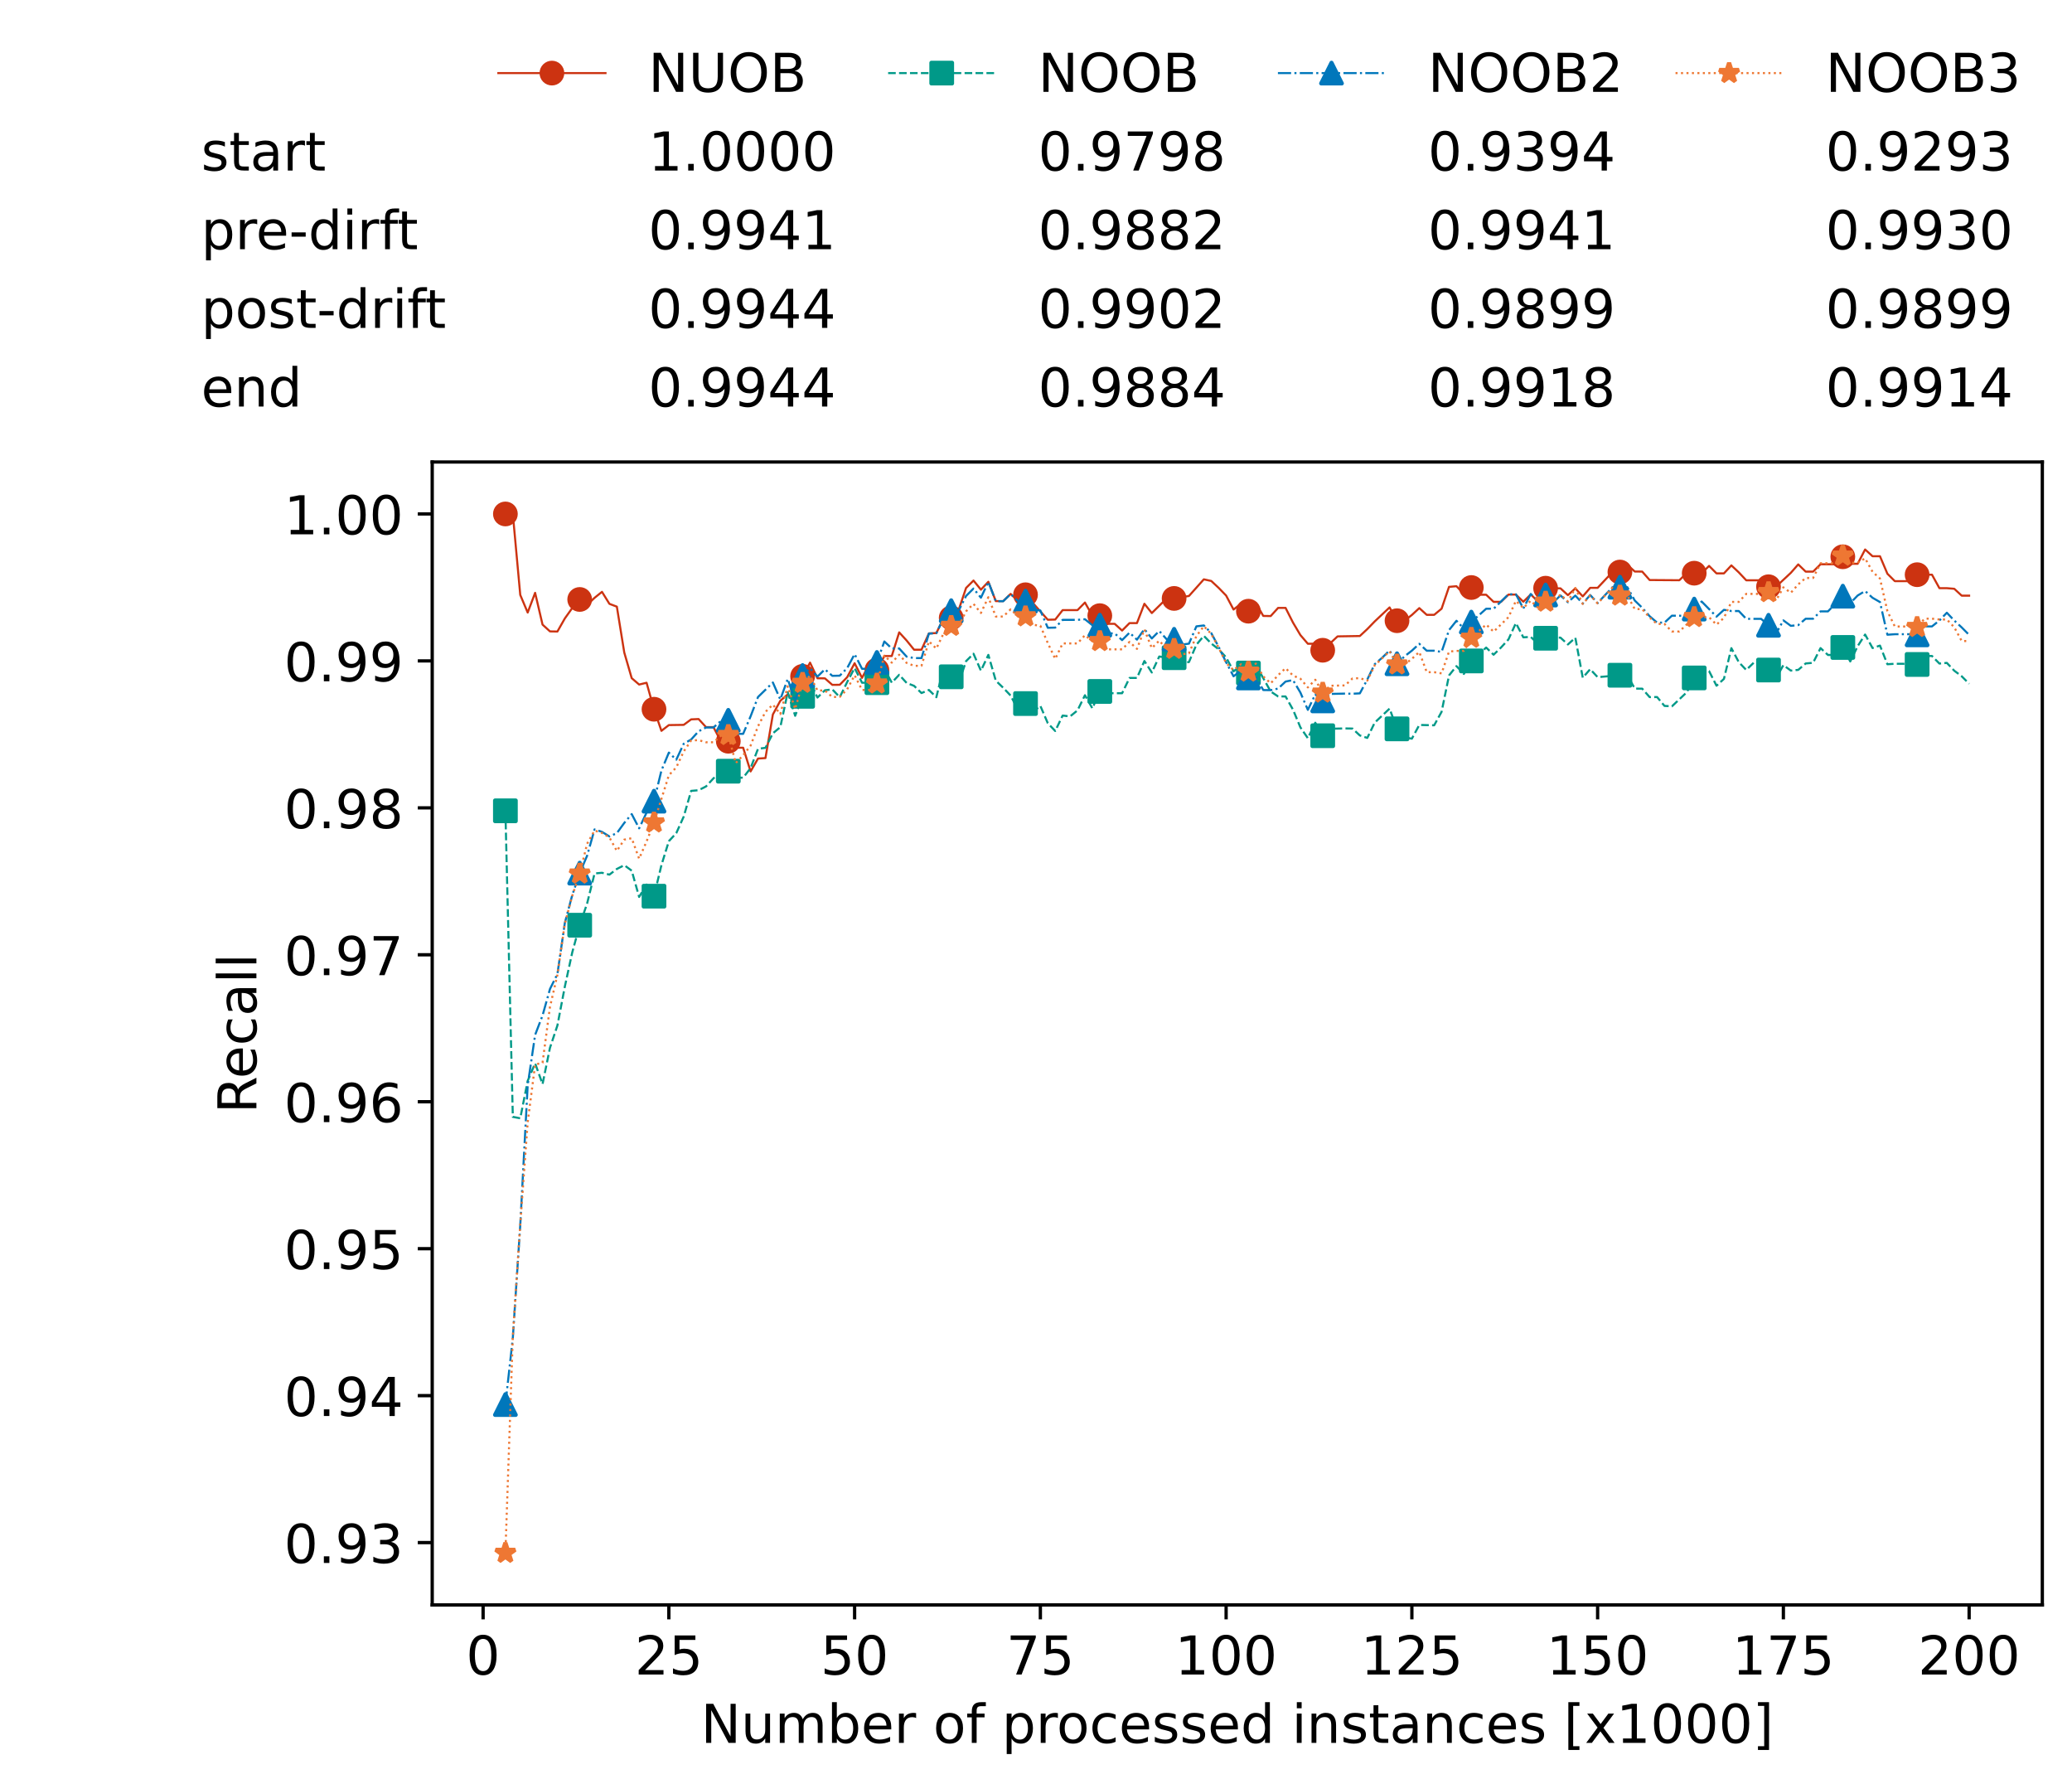 <?xml version="1.0" encoding="utf-8" standalone="no"?>
<!DOCTYPE svg PUBLIC "-//W3C//DTD SVG 1.1//EN"
  "http://www.w3.org/Graphics/SVG/1.1/DTD/svg11.dtd">
<!-- Created with matplotlib (https://matplotlib.org/) -->
<svg height="432.615pt" version="1.1" viewBox="0 0 502.65 432.615" width="502.65pt" xmlns="http://www.w3.org/2000/svg" xmlns:xlink="http://www.w3.org/1999/xlink">
 <defs>
  <style type="text/css">*{stroke-linecap:butt;stroke-linejoin:round;}</style>
 </defs>
 <g id="figure_1">
  <g id="patch_1">
   <path d="M 0 432.615 
L 502.65 432.615 
L 502.65 0 
L 0 0 
z
" style="fill:#ffffff;"/>
  </g>
  <g id="axes_1">
   <g id="patch_2">
    <path d="M 104.85 389.252 
L 495.45 389.252 
L 495.45 112.052 
L 104.85 112.052 
z
" style="fill:#ffffff;"/>
   </g>
   <g id="matplotlib.axis_1">
    <g id="xtick_1">
     <g id="line2d_1">
      <defs>
       <path d="M 0 0 
L 0 3.5 
" id="mb64f3cfa6f" style="stroke:#000000;stroke-width:0.8;"/>
      </defs>
      <g>
       <use style="stroke:#000000;stroke-width:0.8;" x="117.197" xlink:href="#mb64f3cfa6f" y="389.252"/>
      </g>
     </g>
     <g id="text_1">
      <!-- 0 -->
      <g transform="translate(113.061 406.13)scale(0.13 -0.13)">
       <defs>
        <path d="M 31.781 66.406 
Q 24.172 66.406 20.328 58.906 
Q 16.5 51.422 16.5 36.375 
Q 16.5 21.391 20.328 13.891 
Q 24.172 6.391 31.781 6.391 
Q 39.453 6.391 43.281 13.891 
Q 47.125 21.391 47.125 36.375 
Q 47.125 51.422 43.281 58.906 
Q 39.453 66.406 31.781 66.406 
z
M 31.781 74.219 
Q 44.047 74.219 50.516 64.516 
Q 56.984 54.828 56.984 36.375 
Q 56.984 17.969 50.516 8.266 
Q 44.047 -1.422 31.781 -1.422 
Q 19.531 -1.422 13.062 8.266 
Q 6.594 17.969 6.594 36.375 
Q 6.594 54.828 13.062 64.516 
Q 19.531 74.219 31.781 74.219 
z
" id="DejaVuSans-48"/>
       </defs>
       <use xlink:href="#DejaVuSans-48"/>
      </g>
     </g>
    </g>
    <g id="xtick_2">
     <g id="line2d_2">
      <g>
       <use style="stroke:#000000;stroke-width:0.8;" x="162.259" xlink:href="#mb64f3cfa6f" y="389.252"/>
      </g>
     </g>
     <g id="text_2">
      <!-- 25 -->
      <g transform="translate(153.988 406.13)scale(0.13 -0.13)">
       <defs>
        <path d="M 19.188 8.297 
L 53.609 8.297 
L 53.609 0 
L 7.328 0 
L 7.328 8.297 
Q 12.938 14.109 22.625 23.891 
Q 32.328 33.688 34.812 36.531 
Q 39.547 41.844 41.422 45.531 
Q 43.312 49.219 43.312 52.781 
Q 43.312 58.594 39.234 62.25 
Q 35.156 65.922 28.609 65.922 
Q 23.969 65.922 18.812 64.312 
Q 13.672 62.703 7.812 59.422 
L 7.812 69.391 
Q 13.766 71.781 18.938 73 
Q 24.125 74.219 28.422 74.219 
Q 39.75 74.219 46.484 68.547 
Q 53.219 62.891 53.219 53.422 
Q 53.219 48.922 51.531 44.891 
Q 49.859 40.875 45.406 35.406 
Q 44.188 33.984 37.641 27.219 
Q 31.109 20.453 19.188 8.297 
z
" id="DejaVuSans-50"/>
        <path d="M 10.797 72.906 
L 49.516 72.906 
L 49.516 64.594 
L 19.828 64.594 
L 19.828 46.734 
Q 21.969 47.469 24.109 47.828 
Q 26.266 48.188 28.422 48.188 
Q 40.625 48.188 47.75 41.5 
Q 54.891 34.812 54.891 23.391 
Q 54.891 11.625 47.562 5.094 
Q 40.234 -1.422 26.906 -1.422 
Q 22.312 -1.422 17.547 -0.641 
Q 12.797 0.141 7.719 1.703 
L 7.719 11.625 
Q 12.109 9.234 16.797 8.062 
Q 21.484 6.891 26.703 6.891 
Q 35.156 6.891 40.078 11.328 
Q 45.016 15.766 45.016 23.391 
Q 45.016 31 40.078 35.438 
Q 35.156 39.891 26.703 39.891 
Q 22.75 39.891 18.812 39.016 
Q 14.891 38.141 10.797 36.281 
z
" id="DejaVuSans-53"/>
       </defs>
       <use xlink:href="#DejaVuSans-50"/>
       <use x="63.623" xlink:href="#DejaVuSans-53"/>
      </g>
     </g>
    </g>
    <g id="xtick_3">
     <g id="line2d_3">
      <g>
       <use style="stroke:#000000;stroke-width:0.8;" x="207.322" xlink:href="#mb64f3cfa6f" y="389.252"/>
      </g>
     </g>
     <g id="text_3">
      <!-- 50 -->
      <g transform="translate(199.05 406.13)scale(0.13 -0.13)">
       <use xlink:href="#DejaVuSans-53"/>
       <use x="63.623" xlink:href="#DejaVuSans-48"/>
      </g>
     </g>
    </g>
    <g id="xtick_4">
     <g id="line2d_4">
      <g>
       <use style="stroke:#000000;stroke-width:0.8;" x="252.384" xlink:href="#mb64f3cfa6f" y="389.252"/>
      </g>
     </g>
     <g id="text_4">
      <!-- 75 -->
      <g transform="translate(244.113 406.13)scale(0.13 -0.13)">
       <defs>
        <path d="M 8.203 72.906 
L 55.078 72.906 
L 55.078 68.703 
L 28.609 0 
L 18.312 0 
L 43.219 64.594 
L 8.203 64.594 
z
" id="DejaVuSans-55"/>
       </defs>
       <use xlink:href="#DejaVuSans-55"/>
       <use x="63.623" xlink:href="#DejaVuSans-53"/>
      </g>
     </g>
    </g>
    <g id="xtick_5">
     <g id="line2d_5">
      <g>
       <use style="stroke:#000000;stroke-width:0.8;" x="297.446" xlink:href="#mb64f3cfa6f" y="389.252"/>
      </g>
     </g>
     <g id="text_5">
      <!-- 100 -->
      <g transform="translate(285.039 406.13)scale(0.13 -0.13)">
       <defs>
        <path d="M 12.406 8.297 
L 28.516 8.297 
L 28.516 63.922 
L 10.984 60.406 
L 10.984 69.391 
L 28.422 72.906 
L 38.281 72.906 
L 38.281 8.297 
L 54.391 8.297 
L 54.391 0 
L 12.406 0 
z
" id="DejaVuSans-49"/>
       </defs>
       <use xlink:href="#DejaVuSans-49"/>
       <use x="63.623" xlink:href="#DejaVuSans-48"/>
       <use x="127.246" xlink:href="#DejaVuSans-48"/>
      </g>
     </g>
    </g>
    <g id="xtick_6">
     <g id="line2d_6">
      <g>
       <use style="stroke:#000000;stroke-width:0.8;" x="342.509" xlink:href="#mb64f3cfa6f" y="389.252"/>
      </g>
     </g>
     <g id="text_6">
      <!-- 125 -->
      <g transform="translate(330.102 406.13)scale(0.13 -0.13)">
       <use xlink:href="#DejaVuSans-49"/>
       <use x="63.623" xlink:href="#DejaVuSans-50"/>
       <use x="127.246" xlink:href="#DejaVuSans-53"/>
      </g>
     </g>
    </g>
    <g id="xtick_7">
     <g id="line2d_7">
      <g>
       <use style="stroke:#000000;stroke-width:0.8;" x="387.571" xlink:href="#mb64f3cfa6f" y="389.252"/>
      </g>
     </g>
     <g id="text_7">
      <!-- 150 -->
      <g transform="translate(375.164 406.13)scale(0.13 -0.13)">
       <use xlink:href="#DejaVuSans-49"/>
       <use x="63.623" xlink:href="#DejaVuSans-53"/>
       <use x="127.246" xlink:href="#DejaVuSans-48"/>
      </g>
     </g>
    </g>
    <g id="xtick_8">
     <g id="line2d_8">
      <g>
       <use style="stroke:#000000;stroke-width:0.8;" x="432.633" xlink:href="#mb64f3cfa6f" y="389.252"/>
      </g>
     </g>
     <g id="text_8">
      <!-- 175 -->
      <g transform="translate(420.226 406.13)scale(0.13 -0.13)">
       <use xlink:href="#DejaVuSans-49"/>
       <use x="63.623" xlink:href="#DejaVuSans-55"/>
       <use x="127.246" xlink:href="#DejaVuSans-53"/>
      </g>
     </g>
    </g>
    <g id="xtick_9">
     <g id="line2d_9">
      <g>
       <use style="stroke:#000000;stroke-width:0.8;" x="477.695" xlink:href="#mb64f3cfa6f" y="389.252"/>
      </g>
     </g>
     <g id="text_9">
      <!-- 200 -->
      <g transform="translate(465.289 406.13)scale(0.13 -0.13)">
       <use xlink:href="#DejaVuSans-50"/>
       <use x="63.623" xlink:href="#DejaVuSans-48"/>
       <use x="127.246" xlink:href="#DejaVuSans-48"/>
      </g>
     </g>
    </g>
    <g id="text_10">
     <!-- Number of processed instances [x1000] -->
     <g transform="translate(170.025 422.711)scale(0.13 -0.13)">
      <defs>
       <path d="M 9.812 72.906 
L 23.094 72.906 
L 55.422 11.922 
L 55.422 72.906 
L 64.984 72.906 
L 64.984 0 
L 51.703 0 
L 19.391 60.984 
L 19.391 0 
L 9.812 0 
z
" id="DejaVuSans-78"/>
       <path d="M 8.5 21.578 
L 8.5 54.688 
L 17.484 54.688 
L 17.484 21.922 
Q 17.484 14.156 20.5 10.266 
Q 23.531 6.391 29.594 6.391 
Q 36.859 6.391 41.078 11.031 
Q 45.312 15.672 45.312 23.688 
L 45.312 54.688 
L 54.297 54.688 
L 54.297 0 
L 45.312 0 
L 45.312 8.406 
Q 42.047 3.422 37.719 1 
Q 33.406 -1.422 27.688 -1.422 
Q 18.266 -1.422 13.375 4.438 
Q 8.5 10.297 8.5 21.578 
z
M 31.109 56 
z
" id="DejaVuSans-117"/>
       <path d="M 52 44.188 
Q 55.375 50.25 60.062 53.125 
Q 64.75 56 71.094 56 
Q 79.641 56 84.281 50.016 
Q 88.922 44.047 88.922 33.016 
L 88.922 0 
L 79.891 0 
L 79.891 32.719 
Q 79.891 40.578 77.094 44.375 
Q 74.312 48.188 68.609 48.188 
Q 61.625 48.188 57.562 43.547 
Q 53.516 38.922 53.516 30.906 
L 53.516 0 
L 44.484 0 
L 44.484 32.719 
Q 44.484 40.625 41.703 44.406 
Q 38.922 48.188 33.109 48.188 
Q 26.219 48.188 22.156 43.531 
Q 18.109 38.875 18.109 30.906 
L 18.109 0 
L 9.078 0 
L 9.078 54.688 
L 18.109 54.688 
L 18.109 46.188 
Q 21.188 51.219 25.484 53.609 
Q 29.781 56 35.688 56 
Q 41.656 56 45.828 52.969 
Q 50 49.953 52 44.188 
z
" id="DejaVuSans-109"/>
       <path d="M 48.688 27.297 
Q 48.688 37.203 44.609 42.844 
Q 40.531 48.484 33.406 48.484 
Q 26.266 48.484 22.188 42.844 
Q 18.109 37.203 18.109 27.297 
Q 18.109 17.391 22.188 11.75 
Q 26.266 6.109 33.406 6.109 
Q 40.531 6.109 44.609 11.75 
Q 48.688 17.391 48.688 27.297 
z
M 18.109 46.391 
Q 20.953 51.266 25.266 53.625 
Q 29.594 56 35.594 56 
Q 45.562 56 51.781 48.094 
Q 58.016 40.188 58.016 27.297 
Q 58.016 14.406 51.781 6.484 
Q 45.562 -1.422 35.594 -1.422 
Q 29.594 -1.422 25.266 0.953 
Q 20.953 3.328 18.109 8.203 
L 18.109 0 
L 9.078 0 
L 9.078 75.984 
L 18.109 75.984 
z
" id="DejaVuSans-98"/>
       <path d="M 56.203 29.594 
L 56.203 25.203 
L 14.891 25.203 
Q 15.484 15.922 20.484 11.062 
Q 25.484 6.203 34.422 6.203 
Q 39.594 6.203 44.453 7.469 
Q 49.312 8.734 54.109 11.281 
L 54.109 2.781 
Q 49.266 0.734 44.188 -0.344 
Q 39.109 -1.422 33.891 -1.422 
Q 20.797 -1.422 13.156 6.188 
Q 5.516 13.812 5.516 26.812 
Q 5.516 40.234 12.766 48.109 
Q 20.016 56 32.328 56 
Q 43.359 56 49.781 48.891 
Q 56.203 41.797 56.203 29.594 
z
M 47.219 32.234 
Q 47.125 39.594 43.094 43.984 
Q 39.062 48.391 32.422 48.391 
Q 24.906 48.391 20.391 44.141 
Q 15.875 39.891 15.188 32.172 
z
" id="DejaVuSans-101"/>
       <path d="M 41.109 46.297 
Q 39.594 47.172 37.812 47.578 
Q 36.031 48 33.891 48 
Q 26.266 48 22.188 43.047 
Q 18.109 38.094 18.109 28.812 
L 18.109 0 
L 9.078 0 
L 9.078 54.688 
L 18.109 54.688 
L 18.109 46.188 
Q 20.953 51.172 25.484 53.578 
Q 30.031 56 36.531 56 
Q 37.453 56 38.578 55.875 
Q 39.703 55.766 41.062 55.516 
z
" id="DejaVuSans-114"/>
       <path id="DejaVuSans-32"/>
       <path d="M 30.609 48.391 
Q 23.391 48.391 19.188 42.75 
Q 14.984 37.109 14.984 27.297 
Q 14.984 17.484 19.156 11.844 
Q 23.344 6.203 30.609 6.203 
Q 37.797 6.203 41.984 11.859 
Q 46.188 17.531 46.188 27.297 
Q 46.188 37.016 41.984 42.703 
Q 37.797 48.391 30.609 48.391 
z
M 30.609 56 
Q 42.328 56 49.016 48.375 
Q 55.719 40.766 55.719 27.297 
Q 55.719 13.875 49.016 6.219 
Q 42.328 -1.422 30.609 -1.422 
Q 18.844 -1.422 12.172 6.219 
Q 5.516 13.875 5.516 27.297 
Q 5.516 40.766 12.172 48.375 
Q 18.844 56 30.609 56 
z
" id="DejaVuSans-111"/>
       <path d="M 37.109 75.984 
L 37.109 68.5 
L 28.516 68.5 
Q 23.688 68.5 21.797 66.547 
Q 19.922 64.594 19.922 59.516 
L 19.922 54.688 
L 34.719 54.688 
L 34.719 47.703 
L 19.922 47.703 
L 19.922 0 
L 10.891 0 
L 10.891 47.703 
L 2.297 47.703 
L 2.297 54.688 
L 10.891 54.688 
L 10.891 58.5 
Q 10.891 67.625 15.141 71.797 
Q 19.391 75.984 28.609 75.984 
z
" id="DejaVuSans-102"/>
       <path d="M 18.109 8.203 
L 18.109 -20.797 
L 9.078 -20.797 
L 9.078 54.688 
L 18.109 54.688 
L 18.109 46.391 
Q 20.953 51.266 25.266 53.625 
Q 29.594 56 35.594 56 
Q 45.562 56 51.781 48.094 
Q 58.016 40.188 58.016 27.297 
Q 58.016 14.406 51.781 6.484 
Q 45.562 -1.422 35.594 -1.422 
Q 29.594 -1.422 25.266 0.953 
Q 20.953 3.328 18.109 8.203 
z
M 48.688 27.297 
Q 48.688 37.203 44.609 42.844 
Q 40.531 48.484 33.406 48.484 
Q 26.266 48.484 22.188 42.844 
Q 18.109 37.203 18.109 27.297 
Q 18.109 17.391 22.188 11.75 
Q 26.266 6.109 33.406 6.109 
Q 40.531 6.109 44.609 11.75 
Q 48.688 17.391 48.688 27.297 
z
" id="DejaVuSans-112"/>
       <path d="M 48.781 52.594 
L 48.781 44.188 
Q 44.969 46.297 41.141 47.344 
Q 37.312 48.391 33.406 48.391 
Q 24.656 48.391 19.812 42.844 
Q 14.984 37.312 14.984 27.297 
Q 14.984 17.281 19.812 11.734 
Q 24.656 6.203 33.406 6.203 
Q 37.312 6.203 41.141 7.25 
Q 44.969 8.297 48.781 10.406 
L 48.781 2.094 
Q 45.016 0.344 40.984 -0.531 
Q 36.969 -1.422 32.422 -1.422 
Q 20.062 -1.422 12.781 6.344 
Q 5.516 14.109 5.516 27.297 
Q 5.516 40.672 12.859 48.328 
Q 20.219 56 33.016 56 
Q 37.156 56 41.109 55.141 
Q 45.062 54.297 48.781 52.594 
z
" id="DejaVuSans-99"/>
       <path d="M 44.281 53.078 
L 44.281 44.578 
Q 40.484 46.531 36.375 47.5 
Q 32.281 48.484 27.875 48.484 
Q 21.188 48.484 17.844 46.438 
Q 14.5 44.391 14.5 40.281 
Q 14.5 37.156 16.891 35.375 
Q 19.281 33.594 26.516 31.984 
L 29.594 31.297 
Q 39.156 29.25 43.188 25.516 
Q 47.219 21.781 47.219 15.094 
Q 47.219 7.469 41.188 3.016 
Q 35.156 -1.422 24.609 -1.422 
Q 20.219 -1.422 15.453 -0.562 
Q 10.688 0.297 5.422 2 
L 5.422 11.281 
Q 10.406 8.688 15.234 7.391 
Q 20.062 6.109 24.812 6.109 
Q 31.156 6.109 34.562 8.281 
Q 37.984 10.453 37.984 14.406 
Q 37.984 18.062 35.516 20.016 
Q 33.062 21.969 24.703 23.781 
L 21.578 24.516 
Q 13.234 26.266 9.516 29.906 
Q 5.812 33.547 5.812 39.891 
Q 5.812 47.609 11.281 51.797 
Q 16.75 56 26.812 56 
Q 31.781 56 36.172 55.266 
Q 40.578 54.547 44.281 53.078 
z
" id="DejaVuSans-115"/>
       <path d="M 45.406 46.391 
L 45.406 75.984 
L 54.391 75.984 
L 54.391 0 
L 45.406 0 
L 45.406 8.203 
Q 42.578 3.328 38.25 0.953 
Q 33.938 -1.422 27.875 -1.422 
Q 17.969 -1.422 11.734 6.484 
Q 5.516 14.406 5.516 27.297 
Q 5.516 40.188 11.734 48.094 
Q 17.969 56 27.875 56 
Q 33.938 56 38.25 53.625 
Q 42.578 51.266 45.406 46.391 
z
M 14.797 27.297 
Q 14.797 17.391 18.875 11.75 
Q 22.953 6.109 30.078 6.109 
Q 37.203 6.109 41.297 11.75 
Q 45.406 17.391 45.406 27.297 
Q 45.406 37.203 41.297 42.844 
Q 37.203 48.484 30.078 48.484 
Q 22.953 48.484 18.875 42.844 
Q 14.797 37.203 14.797 27.297 
z
" id="DejaVuSans-100"/>
       <path d="M 9.422 54.688 
L 18.406 54.688 
L 18.406 0 
L 9.422 0 
z
M 9.422 75.984 
L 18.406 75.984 
L 18.406 64.594 
L 9.422 64.594 
z
" id="DejaVuSans-105"/>
       <path d="M 54.891 33.016 
L 54.891 0 
L 45.906 0 
L 45.906 32.719 
Q 45.906 40.484 42.875 44.328 
Q 39.844 48.188 33.797 48.188 
Q 26.516 48.188 22.312 43.547 
Q 18.109 38.922 18.109 30.906 
L 18.109 0 
L 9.078 0 
L 9.078 54.688 
L 18.109 54.688 
L 18.109 46.188 
Q 21.344 51.125 25.703 53.562 
Q 30.078 56 35.797 56 
Q 45.219 56 50.047 50.172 
Q 54.891 44.344 54.891 33.016 
z
" id="DejaVuSans-110"/>
       <path d="M 18.312 70.219 
L 18.312 54.688 
L 36.812 54.688 
L 36.812 47.703 
L 18.312 47.703 
L 18.312 18.016 
Q 18.312 11.328 20.141 9.422 
Q 21.969 7.516 27.594 7.516 
L 36.812 7.516 
L 36.812 0 
L 27.594 0 
Q 17.188 0 13.234 3.875 
Q 9.281 7.766 9.281 18.016 
L 9.281 47.703 
L 2.688 47.703 
L 2.688 54.688 
L 9.281 54.688 
L 9.281 70.219 
z
" id="DejaVuSans-116"/>
       <path d="M 34.281 27.484 
Q 23.391 27.484 19.188 25 
Q 14.984 22.516 14.984 16.5 
Q 14.984 11.719 18.141 8.906 
Q 21.297 6.109 26.703 6.109 
Q 34.188 6.109 38.703 11.406 
Q 43.219 16.703 43.219 25.484 
L 43.219 27.484 
z
M 52.203 31.203 
L 52.203 0 
L 43.219 0 
L 43.219 8.297 
Q 40.141 3.328 35.547 0.953 
Q 30.953 -1.422 24.312 -1.422 
Q 15.922 -1.422 10.953 3.297 
Q 6 8.016 6 15.922 
Q 6 25.141 12.172 29.828 
Q 18.359 34.516 30.609 34.516 
L 43.219 34.516 
L 43.219 35.406 
Q 43.219 41.609 39.141 45 
Q 35.062 48.391 27.688 48.391 
Q 23 48.391 18.547 47.266 
Q 14.109 46.141 10.016 43.891 
L 10.016 52.203 
Q 14.938 54.109 19.578 55.047 
Q 24.219 56 28.609 56 
Q 40.484 56 46.344 49.844 
Q 52.203 43.703 52.203 31.203 
z
" id="DejaVuSans-97"/>
       <path d="M 8.594 75.984 
L 29.297 75.984 
L 29.297 69 
L 17.578 69 
L 17.578 -6.203 
L 29.297 -6.203 
L 29.297 -13.188 
L 8.594 -13.188 
z
" id="DejaVuSans-91"/>
       <path d="M 54.891 54.688 
L 35.109 28.078 
L 55.906 0 
L 45.312 0 
L 29.391 21.484 
L 13.484 0 
L 2.875 0 
L 24.125 28.609 
L 4.688 54.688 
L 15.281 54.688 
L 29.781 35.203 
L 44.281 54.688 
z
" id="DejaVuSans-120"/>
       <path d="M 30.422 75.984 
L 30.422 -13.188 
L 9.719 -13.188 
L 9.719 -6.203 
L 21.391 -6.203 
L 21.391 69 
L 9.719 69 
L 9.719 75.984 
z
" id="DejaVuSans-93"/>
      </defs>
      <use xlink:href="#DejaVuSans-78"/>
      <use x="74.805" xlink:href="#DejaVuSans-117"/>
      <use x="138.184" xlink:href="#DejaVuSans-109"/>
      <use x="235.596" xlink:href="#DejaVuSans-98"/>
      <use x="299.072" xlink:href="#DejaVuSans-101"/>
      <use x="360.596" xlink:href="#DejaVuSans-114"/>
      <use x="401.709" xlink:href="#DejaVuSans-32"/>
      <use x="433.496" xlink:href="#DejaVuSans-111"/>
      <use x="494.678" xlink:href="#DejaVuSans-102"/>
      <use x="529.883" xlink:href="#DejaVuSans-32"/>
      <use x="561.67" xlink:href="#DejaVuSans-112"/>
      <use x="625.146" xlink:href="#DejaVuSans-114"/>
      <use x="664.01" xlink:href="#DejaVuSans-111"/>
      <use x="725.191" xlink:href="#DejaVuSans-99"/>
      <use x="780.172" xlink:href="#DejaVuSans-101"/>
      <use x="841.695" xlink:href="#DejaVuSans-115"/>
      <use x="893.795" xlink:href="#DejaVuSans-115"/>
      <use x="945.895" xlink:href="#DejaVuSans-101"/>
      <use x="1007.418" xlink:href="#DejaVuSans-100"/>
      <use x="1070.895" xlink:href="#DejaVuSans-32"/>
      <use x="1102.682" xlink:href="#DejaVuSans-105"/>
      <use x="1130.465" xlink:href="#DejaVuSans-110"/>
      <use x="1193.844" xlink:href="#DejaVuSans-115"/>
      <use x="1245.943" xlink:href="#DejaVuSans-116"/>
      <use x="1285.152" xlink:href="#DejaVuSans-97"/>
      <use x="1346.432" xlink:href="#DejaVuSans-110"/>
      <use x="1409.811" xlink:href="#DejaVuSans-99"/>
      <use x="1464.791" xlink:href="#DejaVuSans-101"/>
      <use x="1526.314" xlink:href="#DejaVuSans-115"/>
      <use x="1578.414" xlink:href="#DejaVuSans-32"/>
      <use x="1610.201" xlink:href="#DejaVuSans-91"/>
      <use x="1649.215" xlink:href="#DejaVuSans-120"/>
      <use x="1708.395" xlink:href="#DejaVuSans-49"/>
      <use x="1772.018" xlink:href="#DejaVuSans-48"/>
      <use x="1835.641" xlink:href="#DejaVuSans-48"/>
      <use x="1899.264" xlink:href="#DejaVuSans-48"/>
      <use x="1962.887" xlink:href="#DejaVuSans-93"/>
     </g>
    </g>
   </g>
   <g id="matplotlib.axis_2">
    <g id="ytick_1">
     <g id="line2d_10">
      <defs>
       <path d="M 0 0 
L -3.5 0 
" id="m58ae3b64ea" style="stroke:#000000;stroke-width:0.8;"/>
      </defs>
      <g>
       <use style="stroke:#000000;stroke-width:0.8;" x="104.85" xlink:href="#m58ae3b64ea" y="374.132"/>
      </g>
     </g>
     <g id="text_11">
      <!-- 0.93 -->
      <g transform="translate(68.905 379.071)scale(0.13 -0.13)">
       <defs>
        <path d="M 10.688 12.406 
L 21 12.406 
L 21 0 
L 10.688 0 
z
" id="DejaVuSans-46"/>
        <path d="M 10.984 1.516 
L 10.984 10.5 
Q 14.703 8.734 18.5 7.812 
Q 22.312 6.891 25.984 6.891 
Q 35.75 6.891 40.891 13.453 
Q 46.047 20.016 46.781 33.406 
Q 43.953 29.203 39.594 26.953 
Q 35.25 24.703 29.984 24.703 
Q 19.047 24.703 12.672 31.312 
Q 6.297 37.938 6.297 49.422 
Q 6.297 60.641 12.938 67.422 
Q 19.578 74.219 30.609 74.219 
Q 43.266 74.219 49.922 64.516 
Q 56.594 54.828 56.594 36.375 
Q 56.594 19.141 48.406 8.859 
Q 40.234 -1.422 26.422 -1.422 
Q 22.703 -1.422 18.891 -0.688 
Q 15.094 0.047 10.984 1.516 
z
M 30.609 32.422 
Q 37.25 32.422 41.125 36.953 
Q 45.016 41.5 45.016 49.422 
Q 45.016 57.281 41.125 61.844 
Q 37.25 66.406 30.609 66.406 
Q 23.969 66.406 20.094 61.844 
Q 16.219 57.281 16.219 49.422 
Q 16.219 41.5 20.094 36.953 
Q 23.969 32.422 30.609 32.422 
z
" id="DejaVuSans-57"/>
        <path d="M 40.578 39.312 
Q 47.656 37.797 51.625 33 
Q 55.609 28.219 55.609 21.188 
Q 55.609 10.406 48.188 4.484 
Q 40.766 -1.422 27.094 -1.422 
Q 22.516 -1.422 17.656 -0.516 
Q 12.797 0.391 7.625 2.203 
L 7.625 11.719 
Q 11.719 9.328 16.594 8.109 
Q 21.484 6.891 26.812 6.891 
Q 36.078 6.891 40.938 10.547 
Q 45.797 14.203 45.797 21.188 
Q 45.797 27.641 41.281 31.266 
Q 36.766 34.906 28.719 34.906 
L 20.219 34.906 
L 20.219 43.016 
L 29.109 43.016 
Q 36.375 43.016 40.234 45.922 
Q 44.094 48.828 44.094 54.297 
Q 44.094 59.906 40.109 62.906 
Q 36.141 65.922 28.719 65.922 
Q 24.656 65.922 20.016 65.031 
Q 15.375 64.156 9.812 62.312 
L 9.812 71.094 
Q 15.438 72.656 20.344 73.438 
Q 25.25 74.219 29.594 74.219 
Q 40.828 74.219 47.359 69.109 
Q 53.906 64.016 53.906 55.328 
Q 53.906 49.266 50.438 45.094 
Q 46.969 40.922 40.578 39.312 
z
" id="DejaVuSans-51"/>
       </defs>
       <use xlink:href="#DejaVuSans-48"/>
       <use x="63.623" xlink:href="#DejaVuSans-46"/>
       <use x="95.41" xlink:href="#DejaVuSans-57"/>
       <use x="159.033" xlink:href="#DejaVuSans-51"/>
      </g>
     </g>
    </g>
    <g id="ytick_2">
     <g id="line2d_11">
      <g>
       <use style="stroke:#000000;stroke-width:0.8;" x="104.85" xlink:href="#m58ae3b64ea" y="338.492"/>
      </g>
     </g>
     <g id="text_12">
      <!-- 0.94 -->
      <g transform="translate(68.905 343.431)scale(0.13 -0.13)">
       <defs>
        <path d="M 37.797 64.312 
L 12.891 25.391 
L 37.797 25.391 
z
M 35.203 72.906 
L 47.609 72.906 
L 47.609 25.391 
L 58.016 25.391 
L 58.016 17.188 
L 47.609 17.188 
L 47.609 0 
L 37.797 0 
L 37.797 17.188 
L 4.891 17.188 
L 4.891 26.703 
z
" id="DejaVuSans-52"/>
       </defs>
       <use xlink:href="#DejaVuSans-48"/>
       <use x="63.623" xlink:href="#DejaVuSans-46"/>
       <use x="95.41" xlink:href="#DejaVuSans-57"/>
       <use x="159.033" xlink:href="#DejaVuSans-52"/>
      </g>
     </g>
    </g>
    <g id="ytick_3">
     <g id="line2d_12">
      <g>
       <use style="stroke:#000000;stroke-width:0.8;" x="104.85" xlink:href="#m58ae3b64ea" y="302.852"/>
      </g>
     </g>
     <g id="text_13">
      <!-- 0.95 -->
      <g transform="translate(68.905 307.791)scale(0.13 -0.13)">
       <use xlink:href="#DejaVuSans-48"/>
       <use x="63.623" xlink:href="#DejaVuSans-46"/>
       <use x="95.41" xlink:href="#DejaVuSans-57"/>
       <use x="159.033" xlink:href="#DejaVuSans-53"/>
      </g>
     </g>
    </g>
    <g id="ytick_4">
     <g id="line2d_13">
      <g>
       <use style="stroke:#000000;stroke-width:0.8;" x="104.85" xlink:href="#m58ae3b64ea" y="267.212"/>
      </g>
     </g>
     <g id="text_14">
      <!-- 0.96 -->
      <g transform="translate(68.905 272.151)scale(0.13 -0.13)">
       <defs>
        <path d="M 33.016 40.375 
Q 26.375 40.375 22.484 35.828 
Q 18.609 31.297 18.609 23.391 
Q 18.609 15.531 22.484 10.953 
Q 26.375 6.391 33.016 6.391 
Q 39.656 6.391 43.531 10.953 
Q 47.406 15.531 47.406 23.391 
Q 47.406 31.297 43.531 35.828 
Q 39.656 40.375 33.016 40.375 
z
M 52.594 71.297 
L 52.594 62.312 
Q 48.875 64.062 45.094 64.984 
Q 41.312 65.922 37.594 65.922 
Q 27.828 65.922 22.672 59.328 
Q 17.531 52.734 16.797 39.406 
Q 19.672 43.656 24.016 45.922 
Q 28.375 48.188 33.594 48.188 
Q 44.578 48.188 50.953 41.516 
Q 57.328 34.859 57.328 23.391 
Q 57.328 12.156 50.688 5.359 
Q 44.047 -1.422 33.016 -1.422 
Q 20.359 -1.422 13.672 8.266 
Q 6.984 17.969 6.984 36.375 
Q 6.984 53.656 15.188 63.938 
Q 23.391 74.219 37.203 74.219 
Q 40.922 74.219 44.703 73.484 
Q 48.484 72.75 52.594 71.297 
z
" id="DejaVuSans-54"/>
       </defs>
       <use xlink:href="#DejaVuSans-48"/>
       <use x="63.623" xlink:href="#DejaVuSans-46"/>
       <use x="95.41" xlink:href="#DejaVuSans-57"/>
       <use x="159.033" xlink:href="#DejaVuSans-54"/>
      </g>
     </g>
    </g>
    <g id="ytick_5">
     <g id="line2d_14">
      <g>
       <use style="stroke:#000000;stroke-width:0.8;" x="104.85" xlink:href="#m58ae3b64ea" y="231.572"/>
      </g>
     </g>
     <g id="text_15">
      <!-- 0.97 -->
      <g transform="translate(68.905 236.511)scale(0.13 -0.13)">
       <use xlink:href="#DejaVuSans-48"/>
       <use x="63.623" xlink:href="#DejaVuSans-46"/>
       <use x="95.41" xlink:href="#DejaVuSans-57"/>
       <use x="159.033" xlink:href="#DejaVuSans-55"/>
      </g>
     </g>
    </g>
    <g id="ytick_6">
     <g id="line2d_15">
      <g>
       <use style="stroke:#000000;stroke-width:0.8;" x="104.85" xlink:href="#m58ae3b64ea" y="195.932"/>
      </g>
     </g>
     <g id="text_16">
      <!-- 0.98 -->
      <g transform="translate(68.905 200.871)scale(0.13 -0.13)">
       <defs>
        <path d="M 31.781 34.625 
Q 24.75 34.625 20.719 30.859 
Q 16.703 27.094 16.703 20.516 
Q 16.703 13.922 20.719 10.156 
Q 24.75 6.391 31.781 6.391 
Q 38.812 6.391 42.859 10.172 
Q 46.922 13.969 46.922 20.516 
Q 46.922 27.094 42.891 30.859 
Q 38.875 34.625 31.781 34.625 
z
M 21.922 38.812 
Q 15.578 40.375 12.031 44.719 
Q 8.5 49.078 8.5 55.328 
Q 8.5 64.062 14.719 69.141 
Q 20.953 74.219 31.781 74.219 
Q 42.672 74.219 48.875 69.141 
Q 55.078 64.062 55.078 55.328 
Q 55.078 49.078 51.531 44.719 
Q 48 40.375 41.703 38.812 
Q 48.828 37.156 52.797 32.312 
Q 56.781 27.484 56.781 20.516 
Q 56.781 9.906 50.312 4.234 
Q 43.844 -1.422 31.781 -1.422 
Q 19.734 -1.422 13.25 4.234 
Q 6.781 9.906 6.781 20.516 
Q 6.781 27.484 10.781 32.312 
Q 14.797 37.156 21.922 38.812 
z
M 18.312 54.391 
Q 18.312 48.734 21.844 45.562 
Q 25.391 42.391 31.781 42.391 
Q 38.141 42.391 41.719 45.562 
Q 45.312 48.734 45.312 54.391 
Q 45.312 60.062 41.719 63.234 
Q 38.141 66.406 31.781 66.406 
Q 25.391 66.406 21.844 63.234 
Q 18.312 60.062 18.312 54.391 
z
" id="DejaVuSans-56"/>
       </defs>
       <use xlink:href="#DejaVuSans-48"/>
       <use x="63.623" xlink:href="#DejaVuSans-46"/>
       <use x="95.41" xlink:href="#DejaVuSans-57"/>
       <use x="159.033" xlink:href="#DejaVuSans-56"/>
      </g>
     </g>
    </g>
    <g id="ytick_7">
     <g id="line2d_16">
      <g>
       <use style="stroke:#000000;stroke-width:0.8;" x="104.85" xlink:href="#m58ae3b64ea" y="160.292"/>
      </g>
     </g>
     <g id="text_17">
      <!-- 0.99 -->
      <g transform="translate(68.905 165.231)scale(0.13 -0.13)">
       <use xlink:href="#DejaVuSans-48"/>
       <use x="63.623" xlink:href="#DejaVuSans-46"/>
       <use x="95.41" xlink:href="#DejaVuSans-57"/>
       <use x="159.033" xlink:href="#DejaVuSans-57"/>
      </g>
     </g>
    </g>
    <g id="ytick_8">
     <g id="line2d_17">
      <g>
       <use style="stroke:#000000;stroke-width:0.8;" x="104.85" xlink:href="#m58ae3b64ea" y="124.652"/>
      </g>
     </g>
     <g id="text_18">
      <!-- 1.00 -->
      <g transform="translate(68.905 129.591)scale(0.13 -0.13)">
       <use xlink:href="#DejaVuSans-49"/>
       <use x="63.623" xlink:href="#DejaVuSans-46"/>
       <use x="95.41" xlink:href="#DejaVuSans-48"/>
       <use x="159.033" xlink:href="#DejaVuSans-48"/>
      </g>
     </g>
    </g>
    <g id="text_19">
     <!-- Recall -->
     <g transform="translate(62.201 270.044)rotate(-90)scale(0.13 -0.13)">
      <defs>
       <path d="M 44.391 34.188 
Q 47.562 33.109 50.562 29.594 
Q 53.562 26.078 56.594 19.922 
L 66.609 0 
L 56 0 
L 46.688 18.703 
Q 43.062 26.031 39.672 28.422 
Q 36.281 30.812 30.422 30.812 
L 19.672 30.812 
L 19.672 0 
L 9.812 0 
L 9.812 72.906 
L 32.078 72.906 
Q 44.578 72.906 50.734 67.672 
Q 56.891 62.453 56.891 51.906 
Q 56.891 45.016 53.688 40.469 
Q 50.484 35.938 44.391 34.188 
z
M 19.672 64.797 
L 19.672 38.922 
L 32.078 38.922 
Q 39.203 38.922 42.844 42.219 
Q 46.484 45.516 46.484 51.906 
Q 46.484 58.297 42.844 61.547 
Q 39.203 64.797 32.078 64.797 
z
" id="DejaVuSans-82"/>
       <path d="M 9.422 75.984 
L 18.406 75.984 
L 18.406 0 
L 9.422 0 
z
" id="DejaVuSans-108"/>
      </defs>
      <use xlink:href="#DejaVuSans-82"/>
      <use x="64.982" xlink:href="#DejaVuSans-101"/>
      <use x="126.506" xlink:href="#DejaVuSans-99"/>
      <use x="181.486" xlink:href="#DejaVuSans-97"/>
      <use x="242.766" xlink:href="#DejaVuSans-108"/>
      <use x="270.549" xlink:href="#DejaVuSans-108"/>
     </g>
    </g>
   </g>
   <g id="line2d_18"/>
   <g id="line2d_19"/>
   <g id="line2d_20"/>
   <g id="line2d_21"/>
   <g id="line2d_22"/>
   <g id="line2d_23">
    <path clip-path="url(#pfa02a1bbff)" d="M 122.605 124.652 
L 124.407 124.652 
L 126.21 144.288 
L 128.012 148.565 
L 129.815 143.782 
L 131.617 151.493 
L 133.419 153.133 
L 135.222 153.166 
L 137.024 149.997 
L 138.827 147.463 
L 140.629 145.389 
L 142.432 146.692 
L 144.234 144.996 
L 146.037 143.543 
L 147.839 146.452 
L 149.642 147.133 
L 151.444 158.265 
L 153.247 164.479 
L 155.049 166.025 
L 156.852 165.592 
L 158.654 172.013 
L 160.457 177.254 
L 162.259 175.858 
L 165.864 175.803 
L 167.667 174.471 
L 169.469 174.392 
L 171.272 176.349 
L 173.074 176.349 
L 174.877 179.776 
L 176.679 179.776 
L 178.482 181.352 
L 180.284 181.352 
L 182.087 187.1 
L 183.889 183.974 
L 185.692 183.862 
L 187.494 173.276 
L 189.297 169.962 
L 191.099 168.418 
L 192.902 170.458 
L 194.704 164.036 
L 196.507 160.711 
L 198.309 164.507 
L 200.112 164.525 
L 201.914 166.102 
L 203.717 166.081 
L 205.519 164.244 
L 207.322 160.85 
L 209.124 164.414 
L 210.927 160.987 
L 212.729 162.51 
L 214.532 159.116 
L 216.334 159.116 
L 218.137 153.368 
L 219.939 155.348 
L 221.742 157.576 
L 223.544 157.576 
L 225.347 153.616 
L 227.149 153.537 
L 228.952 149.863 
L 230.754 149.863 
L 232.557 147.947 
L 234.359 142.601 
L 236.162 140.801 
L 237.964 143.015 
L 239.767 141.099 
L 241.569 145.789 
L 243.372 145.789 
L 245.174 144.043 
L 246.976 145.773 
L 248.779 144.25 
L 254.186 150.307 
L 255.989 150.264 
L 257.791 147.973 
L 261.396 147.973 
L 263.199 146.136 
L 265.001 149.318 
L 266.804 149.318 
L 268.606 151.298 
L 270.409 151.298 
L 272.211 152.933 
L 274.014 151.121 
L 275.816 151.121 
L 277.619 146.432 
L 279.421 148.688 
L 283.026 145.139 
L 284.829 145.139 
L 288.434 144.542 
L 292.039 140.509 
L 293.841 140.904 
L 295.644 142.585 
L 297.446 144.442 
L 299.249 147.836 
L 301.051 146.418 
L 302.854 148.236 
L 304.656 146.256 
L 306.459 149.383 
L 308.261 149.413 
L 310.064 147.433 
L 311.866 147.433 
L 313.669 150.997 
L 315.471 154.035 
L 317.274 156.131 
L 319.076 156.131 
L 320.879 157.708 
L 324.484 154.345 
L 329.891 154.253 
L 331.694 152.572 
L 333.496 150.715 
L 337.101 147.321 
L 338.904 150.546 
L 340.706 150.546 
L 342.509 149.15 
L 344.311 147.485 
L 346.114 149.119 
L 347.916 149.119 
L 349.719 147.628 
L 351.521 142.334 
L 353.324 142.175 
L 355.126 144.071 
L 356.928 142.494 
L 358.731 144.241 
L 360.533 144.241 
L 362.336 145.971 
L 364.138 145.971 
L 365.941 144.206 
L 367.743 144.206 
L 369.546 145.937 
L 371.348 144.172 
L 373.151 145.937 
L 374.953 142.658 
L 378.558 142.692 
L 380.361 144.342 
L 382.163 142.707 
L 383.966 144.644 
L 385.768 142.572 
L 387.571 142.572 
L 391.176 138.739 
L 392.978 138.739 
L 394.781 136.992 
L 396.583 138.612 
L 398.386 138.629 
L 400.188 140.677 
L 407.398 140.729 
L 409.201 138.965 
L 412.806 139.019 
L 414.608 137.254 
L 416.411 139.065 
L 418.213 139.065 
L 420.016 137.128 
L 421.818 138.825 
L 423.621 140.741 
L 427.226 140.741 
L 429.028 142.304 
L 430.831 142.304 
L 434.436 138.937 
L 436.238 136.889 
L 438.041 138.636 
L 439.843 138.636 
L 441.646 136.854 
L 445.251 136.854 
L 447.053 135.035 
L 448.856 136.733 
L 450.658 136.733 
L 452.461 133.272 
L 454.263 134.907 
L 456.066 134.907 
L 457.868 139.15 
L 459.671 140.947 
L 463.276 140.947 
L 465.078 139.383 
L 468.683 139.383 
L 470.485 142.653 
L 472.288 142.653 
L 474.09 142.802 
L 475.893 144.467 
L 477.695 144.467 
L 477.695 144.467 
" style="fill:none;stroke:#cc3311;stroke-linecap:square;stroke-width:0.5;"/>
    <defs>
     <path d="M 0 2.5 
C 0.663 2.5 1.299 2.237 1.768 1.768 
C 2.237 1.299 2.5 0.663 2.5 0 
C 2.5 -0.663 2.237 -1.299 1.768 -1.768 
C 1.299 -2.237 0.663 -2.5 0 -2.5 
C -0.663 -2.5 -1.299 -2.237 -1.768 -1.768 
C -2.237 -1.299 -2.5 -0.663 -2.5 0 
C -2.5 0.663 -2.237 1.299 -1.768 1.768 
C -1.299 2.237 -0.663 2.5 0 2.5 
z
" id="m9aeb2db168" style="stroke:#cc3311;"/>
    </defs>
    <g clip-path="url(#pfa02a1bbff)">
     <use style="fill:#cc3311;stroke:#cc3311;" x="122.605" xlink:href="#m9aeb2db168" y="124.652"/>
     <use style="fill:#cc3311;stroke:#cc3311;" x="140.629" xlink:href="#m9aeb2db168" y="145.389"/>
     <use style="fill:#cc3311;stroke:#cc3311;" x="158.654" xlink:href="#m9aeb2db168" y="172.013"/>
     <use style="fill:#cc3311;stroke:#cc3311;" x="176.679" xlink:href="#m9aeb2db168" y="179.776"/>
     <use style="fill:#cc3311;stroke:#cc3311;" x="194.704" xlink:href="#m9aeb2db168" y="164.036"/>
     <use style="fill:#cc3311;stroke:#cc3311;" x="212.729" xlink:href="#m9aeb2db168" y="162.51"/>
     <use style="fill:#cc3311;stroke:#cc3311;" x="230.754" xlink:href="#m9aeb2db168" y="149.863"/>
     <use style="fill:#cc3311;stroke:#cc3311;" x="248.779" xlink:href="#m9aeb2db168" y="144.25"/>
     <use style="fill:#cc3311;stroke:#cc3311;" x="266.804" xlink:href="#m9aeb2db168" y="149.318"/>
     <use style="fill:#cc3311;stroke:#cc3311;" x="284.829" xlink:href="#m9aeb2db168" y="145.139"/>
     <use style="fill:#cc3311;stroke:#cc3311;" x="302.854" xlink:href="#m9aeb2db168" y="148.236"/>
     <use style="fill:#cc3311;stroke:#cc3311;" x="320.879" xlink:href="#m9aeb2db168" y="157.708"/>
     <use style="fill:#cc3311;stroke:#cc3311;" x="338.904" xlink:href="#m9aeb2db168" y="150.546"/>
     <use style="fill:#cc3311;stroke:#cc3311;" x="356.928" xlink:href="#m9aeb2db168" y="142.494"/>
     <use style="fill:#cc3311;stroke:#cc3311;" x="374.953" xlink:href="#m9aeb2db168" y="142.658"/>
     <use style="fill:#cc3311;stroke:#cc3311;" x="392.978" xlink:href="#m9aeb2db168" y="138.739"/>
     <use style="fill:#cc3311;stroke:#cc3311;" x="411.003" xlink:href="#m9aeb2db168" y="139.019"/>
     <use style="fill:#cc3311;stroke:#cc3311;" x="429.028" xlink:href="#m9aeb2db168" y="142.304"/>
     <use style="fill:#cc3311;stroke:#cc3311;" x="447.053" xlink:href="#m9aeb2db168" y="135.035"/>
     <use style="fill:#cc3311;stroke:#cc3311;" x="465.078" xlink:href="#m9aeb2db168" y="139.383"/>
    </g>
   </g>
   <g id="line2d_24"/>
   <g id="line2d_25"/>
   <g id="line2d_26"/>
   <g id="line2d_27"/>
   <g id="line2d_28">
    <path clip-path="url(#pfa02a1bbff)" d="M 122.605 196.652 
L 124.407 270.879 
L 126.21 271.227 
L 128.012 262.14 
L 129.815 257.886 
L 131.617 262.928 
L 133.419 254.124 
L 135.222 248.718 
L 137.024 239.284 
L 138.827 230.975 
L 140.629 224.395 
L 142.432 219.114 
L 144.234 211.847 
L 146.037 211.68 
L 147.839 212.131 
L 149.642 210.751 
L 151.444 209.838 
L 153.247 211.166 
L 155.049 217.54 
L 156.852 214.53 
L 158.654 217.352 
L 160.457 209.823 
L 162.259 204.009 
L 164.062 202.062 
L 165.864 198.051 
L 167.667 191.814 
L 169.469 191.656 
L 171.272 190.739 
L 173.074 188.78 
L 174.877 187.203 
L 176.679 187.042 
L 178.482 188.618 
L 180.284 188.618 
L 182.087 186.292 
L 183.889 181.602 
L 185.692 181.379 
L 187.494 177.85 
L 189.297 176.355 
L 191.099 167.89 
L 192.902 173.604 
L 194.704 168.879 
L 196.507 165.385 
L 198.309 169.182 
L 200.112 167.418 
L 201.914 167.195 
L 203.717 169.09 
L 205.519 165.416 
L 207.322 162.022 
L 209.124 165.586 
L 212.729 165.572 
L 214.532 162.178 
L 216.334 165.572 
L 218.137 163.656 
L 219.939 165.636 
L 221.742 166.342 
L 223.544 168.089 
L 225.347 167.34 
L 227.149 169.098 
L 228.952 161.749 
L 230.754 164.149 
L 232.557 165.698 
L 234.359 160.352 
L 236.162 158.552 
L 237.964 162.662 
L 239.767 158.83 
L 241.569 165.083 
L 243.372 166.813 
L 245.174 168.704 
L 246.976 172.164 
L 248.779 170.641 
L 250.581 172.643 
L 252.384 171.207 
L 254.186 175.4 
L 255.989 177.294 
L 257.791 173.543 
L 259.594 173.754 
L 261.396 172.29 
L 263.199 168.616 
L 265.001 171.798 
L 266.804 167.701 
L 268.606 168.132 
L 272.211 168.132 
L 274.014 164.425 
L 275.816 164.425 
L 277.619 160.319 
L 279.421 163.1 
L 281.224 159.222 
L 283.026 159.514 
L 284.829 159.514 
L 286.631 160.811 
L 288.434 160.567 
L 290.236 156.374 
L 292.039 154.213 
L 293.841 156.069 
L 295.644 157.473 
L 297.446 159.439 
L 299.249 162.833 
L 301.051 161.415 
L 302.854 163.234 
L 304.656 161.254 
L 308.261 167.711 
L 310.064 168.913 
L 311.866 168.913 
L 313.669 172.112 
L 315.471 176.422 
L 317.274 179.038 
L 319.076 175.287 
L 320.879 178.441 
L 322.681 176.746 
L 326.286 176.668 
L 328.089 176.701 
L 329.891 178.374 
L 331.694 178.971 
L 333.496 175.259 
L 337.101 171.865 
L 338.904 176.771 
L 340.706 178.819 
L 342.509 179.153 
L 344.311 175.822 
L 347.916 175.91 
L 349.719 172.636 
L 351.521 163.814 
L 353.324 161.558 
L 355.126 163.454 
L 356.928 160.3 
L 360.533 157.059 
L 362.336 158.79 
L 364.138 157.042 
L 365.941 155.077 
L 367.743 151.117 
L 369.546 154.577 
L 371.348 154.463 
L 373.151 156.227 
L 374.953 154.796 
L 376.756 154.585 
L 378.558 154.653 
L 380.361 156.303 
L 382.163 154.683 
L 383.966 164.368 
L 385.768 162.296 
L 387.571 164.233 
L 392.978 163.767 
L 394.781 163.767 
L 396.583 167.007 
L 398.386 167.024 
L 400.188 169.073 
L 401.991 169.059 
L 403.793 171.206 
L 405.596 171.31 
L 409.201 167.895 
L 411.003 164.421 
L 412.806 162.584 
L 414.608 162.767 
L 416.411 166.308 
L 418.213 164.658 
L 420.016 157.2 
L 421.818 160.595 
L 423.621 162.49 
L 425.423 160.743 
L 427.226 160.941 
L 429.028 162.504 
L 430.831 164.553 
L 432.633 161.313 
L 434.436 162.638 
L 436.238 162.466 
L 438.041 160.916 
L 439.843 160.749 
L 441.646 157.185 
L 443.448 158.85 
L 445.251 158.85 
L 447.053 157.032 
L 448.856 160.426 
L 450.658 156.714 
L 452.461 153.9 
L 454.263 157.169 
L 456.066 156.577 
L 457.868 161.102 
L 459.671 160.983 
L 463.276 161.001 
L 465.078 161.152 
L 466.881 159.103 
L 468.683 159.103 
L 470.485 160.936 
L 472.288 160.773 
L 474.09 162.669 
L 475.893 164.02 
L 477.695 165.838 
L 477.695 165.838 
" style="fill:none;stroke:#009988;stroke-dasharray:1.85,0.8;stroke-dashoffset:0;stroke-width:0.5;"/>
    <defs>
     <path d="M -2.5 2.5 
L 2.5 2.5 
L 2.5 -2.5 
L -2.5 -2.5 
z
" id="m513575ce74" style="stroke:#009988;stroke-linejoin:miter;"/>
    </defs>
    <g clip-path="url(#pfa02a1bbff)">
     <use style="fill:#009988;stroke:#009988;stroke-linejoin:miter;" x="122.605" xlink:href="#m513575ce74" y="196.652"/>
     <use style="fill:#009988;stroke:#009988;stroke-linejoin:miter;" x="140.629" xlink:href="#m513575ce74" y="224.395"/>
     <use style="fill:#009988;stroke:#009988;stroke-linejoin:miter;" x="158.654" xlink:href="#m513575ce74" y="217.352"/>
     <use style="fill:#009988;stroke:#009988;stroke-linejoin:miter;" x="176.679" xlink:href="#m513575ce74" y="187.042"/>
     <use style="fill:#009988;stroke:#009988;stroke-linejoin:miter;" x="194.704" xlink:href="#m513575ce74" y="168.879"/>
     <use style="fill:#009988;stroke:#009988;stroke-linejoin:miter;" x="212.729" xlink:href="#m513575ce74" y="165.572"/>
     <use style="fill:#009988;stroke:#009988;stroke-linejoin:miter;" x="230.754" xlink:href="#m513575ce74" y="164.149"/>
     <use style="fill:#009988;stroke:#009988;stroke-linejoin:miter;" x="248.779" xlink:href="#m513575ce74" y="170.641"/>
     <use style="fill:#009988;stroke:#009988;stroke-linejoin:miter;" x="266.804" xlink:href="#m513575ce74" y="167.701"/>
     <use style="fill:#009988;stroke:#009988;stroke-linejoin:miter;" x="284.829" xlink:href="#m513575ce74" y="159.514"/>
     <use style="fill:#009988;stroke:#009988;stroke-linejoin:miter;" x="302.854" xlink:href="#m513575ce74" y="163.234"/>
     <use style="fill:#009988;stroke:#009988;stroke-linejoin:miter;" x="320.879" xlink:href="#m513575ce74" y="178.441"/>
     <use style="fill:#009988;stroke:#009988;stroke-linejoin:miter;" x="338.904" xlink:href="#m513575ce74" y="176.771"/>
     <use style="fill:#009988;stroke:#009988;stroke-linejoin:miter;" x="356.928" xlink:href="#m513575ce74" y="160.3"/>
     <use style="fill:#009988;stroke:#009988;stroke-linejoin:miter;" x="374.953" xlink:href="#m513575ce74" y="154.796"/>
     <use style="fill:#009988;stroke:#009988;stroke-linejoin:miter;" x="392.978" xlink:href="#m513575ce74" y="163.767"/>
     <use style="fill:#009988;stroke:#009988;stroke-linejoin:miter;" x="411.003" xlink:href="#m513575ce74" y="164.421"/>
     <use style="fill:#009988;stroke:#009988;stroke-linejoin:miter;" x="429.028" xlink:href="#m513575ce74" y="162.504"/>
     <use style="fill:#009988;stroke:#009988;stroke-linejoin:miter;" x="447.053" xlink:href="#m513575ce74" y="157.032"/>
     <use style="fill:#009988;stroke:#009988;stroke-linejoin:miter;" x="465.078" xlink:href="#m513575ce74" y="161.152"/>
    </g>
   </g>
   <g id="line2d_29"/>
   <g id="line2d_30"/>
   <g id="line2d_31"/>
   <g id="line2d_32"/>
   <g id="line2d_33">
    <path clip-path="url(#pfa02a1bbff)" d="M 122.605 340.652 
L 124.407 324.507 
L 126.21 297.162 
L 128.012 263.22 
L 129.815 251.002 
L 131.617 246.292 
L 133.419 239.864 
L 135.222 236.241 
L 137.024 223.842 
L 138.827 217.077 
L 140.629 211.76 
L 142.432 207.532 
L 144.234 201.157 
L 146.037 201.753 
L 147.839 202.866 
L 149.642 202.065 
L 151.444 199.587 
L 153.247 197.444 
L 155.049 200.897 
L 156.852 197.085 
L 158.654 194.312 
L 160.457 186.874 
L 162.259 182.532 
L 164.062 184.259 
L 165.864 180.385 
L 167.667 179.355 
L 169.469 177.359 
L 171.272 176.442 
L 173.074 176.442 
L 174.877 174.865 
L 176.679 174.705 
L 178.482 177.978 
L 180.284 177.978 
L 182.087 173.735 
L 183.889 169.045 
L 187.494 165.534 
L 189.297 169.656 
L 191.099 164.652 
L 192.902 170.163 
L 194.704 163.833 
L 196.507 162.086 
L 198.309 164.1 
L 200.112 162.336 
L 201.914 163.913 
L 203.717 163.872 
L 205.519 162.035 
L 207.322 158.64 
L 209.124 162.204 
L 210.927 162.204 
L 212.729 160.668 
L 214.532 155.577 
L 216.334 157.274 
L 218.137 157.274 
L 219.939 159.254 
L 221.742 159.607 
L 223.544 159.607 
L 225.347 153.667 
L 227.149 153.588 
L 228.952 149.806 
L 230.754 148.109 
L 232.557 148.109 
L 234.359 144.545 
L 236.162 142.745 
L 237.964 144.96 
L 239.767 141.127 
L 241.569 145.817 
L 243.372 145.817 
L 245.174 144.071 
L 246.976 145.801 
L 248.779 145.801 
L 250.581 147.804 
L 252.384 148.065 
L 254.186 152.258 
L 255.989 152.215 
L 257.791 150.339 
L 261.396 150.339 
L 263.199 150.183 
L 265.001 151.635 
L 266.804 151.635 
L 268.606 153.615 
L 270.409 153.615 
L 272.211 155.25 
L 274.014 153.438 
L 275.816 155.135 
L 277.619 152.593 
L 279.421 154.849 
L 281.224 153.03 
L 283.026 155.052 
L 284.829 155.052 
L 286.631 156.349 
L 288.434 156.105 
L 290.236 151.912 
L 292.039 151.688 
L 293.841 153.545 
L 295.644 156.907 
L 297.446 160.619 
L 299.249 164.03 
L 301.051 162.612 
L 302.854 164.43 
L 304.656 164.232 
L 306.459 167.358 
L 308.261 167.389 
L 310.064 167 
L 311.866 165.303 
L 313.669 164.938 
L 315.471 167.975 
L 317.274 172.168 
L 319.076 168.417 
L 320.879 169.994 
L 322.681 168.299 
L 326.286 168.221 
L 328.089 168.254 
L 329.891 168.162 
L 331.694 164.8 
L 333.496 161.087 
L 335.299 159.525 
L 337.101 157.76 
L 338.904 160.985 
L 340.706 159.203 
L 342.509 157.807 
L 344.311 156.142 
L 346.114 157.82 
L 347.916 157.82 
L 349.719 158.111 
L 351.521 152.817 
L 353.324 150.561 
L 355.126 152.457 
L 360.533 147.64 
L 362.336 147.64 
L 365.941 144.129 
L 367.743 144.129 
L 369.546 147.589 
L 371.348 144.06 
L 373.151 145.824 
L 374.953 144.31 
L 376.756 146.147 
L 378.558 144.417 
L 380.361 146.067 
L 382.163 144.447 
L 383.966 146.384 
L 385.768 144.312 
L 387.571 146.249 
L 391.176 142.416 
L 394.781 142.416 
L 396.583 145.656 
L 398.386 147.403 
L 400.188 149.451 
L 401.991 151.001 
L 403.793 151.001 
L 405.596 149.323 
L 407.398 149.323 
L 409.201 149.434 
L 412.806 145.887 
L 416.411 149.553 
L 418.213 147.903 
L 420.016 148.194 
L 421.818 148.194 
L 423.621 150.089 
L 427.226 150.089 
L 429.028 151.652 
L 430.831 153.701 
L 432.633 150.461 
L 434.436 151.786 
L 436.238 151.613 
L 438.041 150.064 
L 439.843 150.064 
L 441.646 148.282 
L 443.448 148.282 
L 447.053 144.588 
L 448.856 146.285 
L 450.658 144.429 
L 452.461 143.344 
L 454.263 144.979 
L 456.066 146.021 
L 457.868 153.941 
L 459.671 153.822 
L 463.276 153.822 
L 465.078 153.972 
L 466.881 151.924 
L 468.683 151.924 
L 470.485 150.486 
L 472.288 148.61 
L 474.09 150.506 
L 475.893 152.172 
L 477.695 153.99 
L 477.695 153.99 
" style="fill:none;stroke:#0077bb;stroke-dasharray:3.2,0.8,0.5,0.8;stroke-dashoffset:0;stroke-width:0.5;"/>
    <defs>
     <path d="M 0 -2.5 
L -2.5 2.5 
L 2.5 2.5 
z
" id="me70be4abec" style="stroke:#0077bb;stroke-linejoin:miter;"/>
    </defs>
    <g clip-path="url(#pfa02a1bbff)">
     <use style="fill:#0077bb;stroke:#0077bb;stroke-linejoin:miter;" x="122.605" xlink:href="#me70be4abec" y="340.652"/>
     <use style="fill:#0077bb;stroke:#0077bb;stroke-linejoin:miter;" x="140.629" xlink:href="#me70be4abec" y="211.76"/>
     <use style="fill:#0077bb;stroke:#0077bb;stroke-linejoin:miter;" x="158.654" xlink:href="#me70be4abec" y="194.312"/>
     <use style="fill:#0077bb;stroke:#0077bb;stroke-linejoin:miter;" x="176.679" xlink:href="#me70be4abec" y="174.705"/>
     <use style="fill:#0077bb;stroke:#0077bb;stroke-linejoin:miter;" x="194.704" xlink:href="#me70be4abec" y="163.833"/>
     <use style="fill:#0077bb;stroke:#0077bb;stroke-linejoin:miter;" x="212.729" xlink:href="#me70be4abec" y="160.668"/>
     <use style="fill:#0077bb;stroke:#0077bb;stroke-linejoin:miter;" x="230.754" xlink:href="#me70be4abec" y="148.109"/>
     <use style="fill:#0077bb;stroke:#0077bb;stroke-linejoin:miter;" x="248.779" xlink:href="#me70be4abec" y="145.801"/>
     <use style="fill:#0077bb;stroke:#0077bb;stroke-linejoin:miter;" x="266.804" xlink:href="#me70be4abec" y="151.635"/>
     <use style="fill:#0077bb;stroke:#0077bb;stroke-linejoin:miter;" x="284.829" xlink:href="#me70be4abec" y="155.052"/>
     <use style="fill:#0077bb;stroke:#0077bb;stroke-linejoin:miter;" x="302.854" xlink:href="#me70be4abec" y="164.43"/>
     <use style="fill:#0077bb;stroke:#0077bb;stroke-linejoin:miter;" x="320.879" xlink:href="#me70be4abec" y="169.994"/>
     <use style="fill:#0077bb;stroke:#0077bb;stroke-linejoin:miter;" x="338.904" xlink:href="#me70be4abec" y="160.985"/>
     <use style="fill:#0077bb;stroke:#0077bb;stroke-linejoin:miter;" x="356.928" xlink:href="#me70be4abec" y="150.88"/>
     <use style="fill:#0077bb;stroke:#0077bb;stroke-linejoin:miter;" x="374.953" xlink:href="#me70be4abec" y="144.31"/>
     <use style="fill:#0077bb;stroke:#0077bb;stroke-linejoin:miter;" x="392.978" xlink:href="#me70be4abec" y="142.416"/>
     <use style="fill:#0077bb;stroke:#0077bb;stroke-linejoin:miter;" x="411.003" xlink:href="#me70be4abec" y="147.724"/>
     <use style="fill:#0077bb;stroke:#0077bb;stroke-linejoin:miter;" x="429.028" xlink:href="#me70be4abec" y="151.652"/>
     <use style="fill:#0077bb;stroke:#0077bb;stroke-linejoin:miter;" x="447.053" xlink:href="#me70be4abec" y="144.588"/>
     <use style="fill:#0077bb;stroke:#0077bb;stroke-linejoin:miter;" x="465.078" xlink:href="#me70be4abec" y="153.972"/>
    </g>
   </g>
   <g id="line2d_34"/>
   <g id="line2d_35"/>
   <g id="line2d_36"/>
   <g id="line2d_37"/>
   <g id="line2d_38">
    <path clip-path="url(#pfa02a1bbff)" d="M 122.605 376.652 
L 124.407 324.136 
L 126.21 296.914 
L 128.012 272.22 
L 129.815 258.202 
L 131.617 257.742 
L 133.419 244.203 
L 135.222 236.445 
L 137.024 224.024 
L 138.827 217.24 
L 140.629 211.909 
L 142.432 204.637 
L 144.234 201.433 
L 146.037 202.01 
L 147.839 203.105 
L 149.642 206.376 
L 151.444 203.644 
L 153.247 203.297 
L 155.049 208.263 
L 156.852 204.083 
L 158.654 199.51 
L 162.259 188.017 
L 164.062 186.125 
L 165.864 182.251 
L 167.667 179.586 
L 169.469 179.507 
L 171.272 180.027 
L 173.074 180.027 
L 174.877 178.45 
L 176.679 178.289 
L 178.482 185.077 
L 180.284 183.161 
L 182.087 180.835 
L 183.889 176.145 
L 185.692 172.652 
L 187.494 170.887 
L 189.297 173.191 
L 191.099 166.456 
L 192.902 171.968 
L 194.704 165.638 
L 196.507 163.891 
L 198.309 167.455 
L 200.112 167.473 
L 201.914 169.05 
L 203.717 169.008 
L 205.519 167.171 
L 207.322 163.777 
L 209.124 167.341 
L 210.927 167.341 
L 212.729 165.805 
L 214.532 159.016 
L 216.334 160.713 
L 218.137 158.797 
L 219.939 160.777 
L 221.742 161.482 
L 223.544 161.482 
L 225.347 155.542 
L 227.149 157.3 
L 228.952 153.519 
L 230.754 151.822 
L 232.557 151.822 
L 234.359 148.258 
L 236.162 146.458 
L 237.964 148.673 
L 239.767 144.84 
L 241.569 149.53 
L 243.372 149.53 
L 245.174 147.784 
L 246.976 149.514 
L 248.779 149.514 
L 250.581 151.517 
L 252.384 151.778 
L 254.186 155.971 
L 255.989 159.801 
L 257.791 156.05 
L 261.396 156.05 
L 263.199 154.057 
L 265.001 155.509 
L 266.804 155.509 
L 268.606 157.489 
L 272.211 157.489 
L 274.014 155.677 
L 275.816 157.374 
L 277.619 152.685 
L 279.421 157.196 
L 281.224 155.378 
L 283.026 157.4 
L 284.829 157.4 
L 286.631 158.697 
L 288.434 158.452 
L 290.236 154.26 
L 292.039 151.876 
L 293.841 153.732 
L 295.644 157.094 
L 297.446 160.807 
L 299.249 162.52 
L 301.051 161.102 
L 302.854 162.92 
L 304.656 160.94 
L 306.459 164.067 
L 308.261 165.732 
L 310.064 163.752 
L 311.866 162.055 
L 313.669 163.837 
L 315.471 164.619 
L 317.274 166.715 
L 319.076 164.859 
L 320.879 168.013 
L 322.681 166.319 
L 326.286 166.24 
L 328.089 164.56 
L 329.891 164.468 
L 331.694 165.066 
L 333.496 161.354 
L 337.101 157.959 
L 338.904 161.184 
L 340.706 161.184 
L 342.509 159.788 
L 344.311 158.123 
L 346.114 163.027 
L 347.916 163.027 
L 349.719 163.317 
L 351.521 158.024 
L 353.324 157.865 
L 355.126 157.865 
L 356.928 154.711 
L 360.533 151.47 
L 362.336 153.201 
L 365.941 149.689 
L 367.743 145.729 
L 369.546 147.459 
L 371.348 145.695 
L 373.151 147.459 
L 374.953 145.945 
L 376.756 145.945 
L 378.558 144.214 
L 380.361 145.864 
L 382.163 142.61 
L 383.966 146.484 
L 385.768 144.412 
L 387.571 146.349 
L 391.176 142.516 
L 392.978 144.474 
L 394.781 144.474 
L 396.583 147.714 
L 398.386 147.731 
L 400.188 149.779 
L 401.991 151.329 
L 403.793 151.329 
L 405.596 153.163 
L 407.398 153.163 
L 411.003 149.688 
L 414.608 149.688 
L 416.411 151.498 
L 418.213 149.848 
L 420.016 145.974 
L 421.818 145.974 
L 423.621 144.038 
L 427.226 144.038 
L 429.028 143.642 
L 430.831 145.691 
L 432.633 142.451 
L 434.436 143.776 
L 436.238 141.728 
L 438.041 140.178 
L 439.843 140.178 
L 441.646 136.614 
L 445.251 136.614 
L 447.053 134.796 
L 448.856 136.493 
L 450.658 136.493 
L 452.461 135.409 
L 454.263 138.679 
L 456.066 140.313 
L 457.868 148.233 
L 459.671 151.946 
L 463.276 151.946 
L 465.078 152.096 
L 466.881 150.048 
L 468.683 150.048 
L 470.485 150.245 
L 472.288 150.245 
L 474.09 152.141 
L 475.893 155.472 
L 477.695 155.472 
L 477.695 155.472 
" style="fill:none;stroke:#ee7733;stroke-dasharray:0.5,0.825;stroke-dashoffset:0;stroke-width:0.5;"/>
    <defs>
     <path d="M 0 -2.5 
L -0.561 -0.773 
L -2.378 -0.773 
L -0.908 0.295 
L -1.469 2.023 
L -0 0.955 
L 1.469 2.023 
L 0.908 0.295 
L 2.378 -0.773 
L 0.561 -0.773 
z
" id="m103ae516da" style="stroke:#ee7733;stroke-linejoin:bevel;"/>
    </defs>
    <g clip-path="url(#pfa02a1bbff)">
     <use style="fill:#ee7733;stroke:#ee7733;stroke-linejoin:bevel;" x="122.605" xlink:href="#m103ae516da" y="376.652"/>
     <use style="fill:#ee7733;stroke:#ee7733;stroke-linejoin:bevel;" x="140.629" xlink:href="#m103ae516da" y="211.909"/>
     <use style="fill:#ee7733;stroke:#ee7733;stroke-linejoin:bevel;" x="158.654" xlink:href="#m103ae516da" y="199.51"/>
     <use style="fill:#ee7733;stroke:#ee7733;stroke-linejoin:bevel;" x="176.679" xlink:href="#m103ae516da" y="178.289"/>
     <use style="fill:#ee7733;stroke:#ee7733;stroke-linejoin:bevel;" x="194.704" xlink:href="#m103ae516da" y="165.638"/>
     <use style="fill:#ee7733;stroke:#ee7733;stroke-linejoin:bevel;" x="212.729" xlink:href="#m103ae516da" y="165.805"/>
     <use style="fill:#ee7733;stroke:#ee7733;stroke-linejoin:bevel;" x="230.754" xlink:href="#m103ae516da" y="151.822"/>
     <use style="fill:#ee7733;stroke:#ee7733;stroke-linejoin:bevel;" x="248.779" xlink:href="#m103ae516da" y="149.514"/>
     <use style="fill:#ee7733;stroke:#ee7733;stroke-linejoin:bevel;" x="266.804" xlink:href="#m103ae516da" y="155.509"/>
     <use style="fill:#ee7733;stroke:#ee7733;stroke-linejoin:bevel;" x="284.829" xlink:href="#m103ae516da" y="157.4"/>
     <use style="fill:#ee7733;stroke:#ee7733;stroke-linejoin:bevel;" x="302.854" xlink:href="#m103ae516da" y="162.92"/>
     <use style="fill:#ee7733;stroke:#ee7733;stroke-linejoin:bevel;" x="320.879" xlink:href="#m103ae516da" y="168.013"/>
     <use style="fill:#ee7733;stroke:#ee7733;stroke-linejoin:bevel;" x="338.904" xlink:href="#m103ae516da" y="161.184"/>
     <use style="fill:#ee7733;stroke:#ee7733;stroke-linejoin:bevel;" x="356.928" xlink:href="#m103ae516da" y="154.711"/>
     <use style="fill:#ee7733;stroke:#ee7733;stroke-linejoin:bevel;" x="374.953" xlink:href="#m103ae516da" y="145.945"/>
     <use style="fill:#ee7733;stroke:#ee7733;stroke-linejoin:bevel;" x="392.978" xlink:href="#m103ae516da" y="144.474"/>
     <use style="fill:#ee7733;stroke:#ee7733;stroke-linejoin:bevel;" x="411.003" xlink:href="#m103ae516da" y="149.688"/>
     <use style="fill:#ee7733;stroke:#ee7733;stroke-linejoin:bevel;" x="429.028" xlink:href="#m103ae516da" y="143.642"/>
     <use style="fill:#ee7733;stroke:#ee7733;stroke-linejoin:bevel;" x="447.053" xlink:href="#m103ae516da" y="134.796"/>
     <use style="fill:#ee7733;stroke:#ee7733;stroke-linejoin:bevel;" x="465.078" xlink:href="#m103ae516da" y="152.096"/>
    </g>
   </g>
   <g id="line2d_39"/>
   <g id="line2d_40"/>
   <g id="line2d_41"/>
   <g id="line2d_42"/>
   <g id="patch_3">
    <path d="M 104.85 389.252 
L 104.85 112.052 
" style="fill:none;stroke:#000000;stroke-linecap:square;stroke-linejoin:miter;stroke-width:0.8;"/>
   </g>
   <g id="patch_4">
    <path d="M 495.45 389.252 
L 495.45 112.052 
" style="fill:none;stroke:#000000;stroke-linecap:square;stroke-linejoin:miter;stroke-width:0.8;"/>
   </g>
   <g id="patch_5">
    <path d="M 104.85 389.252 
L 495.45 389.252 
" style="fill:none;stroke:#000000;stroke-linecap:square;stroke-linejoin:miter;stroke-width:0.8;"/>
   </g>
   <g id="patch_6">
    <path d="M 104.85 112.052 
L 495.45 112.052 
" style="fill:none;stroke:#000000;stroke-linecap:square;stroke-linejoin:miter;stroke-width:0.8;"/>
   </g>
   <g id="legend_1">
    <g id="line2d_43"/>
    <g id="line2d_44"/>
    <g id="text_20">
     <!--   -->
     <g transform="translate(48.8 22.278)scale(0.13 -0.13)">
      <use xlink:href="#DejaVuSans-32"/>
     </g>
    </g>
    <g id="line2d_45"/>
    <g id="line2d_46"/>
    <g id="text_21">
     <!-- start -->
     <g transform="translate(48.8 41.36)scale(0.13 -0.13)">
      <use xlink:href="#DejaVuSans-115"/>
      <use x="52.1" xlink:href="#DejaVuSans-116"/>
      <use x="91.309" xlink:href="#DejaVuSans-97"/>
      <use x="152.588" xlink:href="#DejaVuSans-114"/>
      <use x="193.701" xlink:href="#DejaVuSans-116"/>
     </g>
    </g>
    <g id="line2d_47"/>
    <g id="line2d_48"/>
    <g id="text_22">
     <!-- pre-dirft -->
     <g transform="translate(48.8 60.441)scale(0.13 -0.13)">
      <defs>
       <path d="M 4.891 31.391 
L 31.203 31.391 
L 31.203 23.391 
L 4.891 23.391 
z
" id="DejaVuSans-45"/>
      </defs>
      <use xlink:href="#DejaVuSans-112"/>
      <use x="63.477" xlink:href="#DejaVuSans-114"/>
      <use x="102.34" xlink:href="#DejaVuSans-101"/>
      <use x="163.863" xlink:href="#DejaVuSans-45"/>
      <use x="199.947" xlink:href="#DejaVuSans-100"/>
      <use x="263.424" xlink:href="#DejaVuSans-105"/>
      <use x="291.207" xlink:href="#DejaVuSans-114"/>
      <use x="332.32" xlink:href="#DejaVuSans-102"/>
      <use x="365.775" xlink:href="#DejaVuSans-116"/>
     </g>
    </g>
    <g id="line2d_49"/>
    <g id="line2d_50"/>
    <g id="text_23">
     <!-- post-drift -->
     <g transform="translate(48.8 79.523)scale(0.13 -0.13)">
      <use xlink:href="#DejaVuSans-112"/>
      <use x="63.477" xlink:href="#DejaVuSans-111"/>
      <use x="124.658" xlink:href="#DejaVuSans-115"/>
      <use x="176.758" xlink:href="#DejaVuSans-116"/>
      <use x="215.967" xlink:href="#DejaVuSans-45"/>
      <use x="252.051" xlink:href="#DejaVuSans-100"/>
      <use x="315.527" xlink:href="#DejaVuSans-114"/>
      <use x="356.641" xlink:href="#DejaVuSans-105"/>
      <use x="384.424" xlink:href="#DejaVuSans-102"/>
      <use x="417.879" xlink:href="#DejaVuSans-116"/>
     </g>
    </g>
    <g id="line2d_51"/>
    <g id="line2d_52"/>
    <g id="text_24">
     <!-- end -->
     <g transform="translate(48.8 98.604)scale(0.13 -0.13)">
      <use xlink:href="#DejaVuSans-101"/>
      <use x="61.523" xlink:href="#DejaVuSans-110"/>
      <use x="124.902" xlink:href="#DejaVuSans-100"/>
     </g>
    </g>
    <g id="line2d_53">
     <path d="M 120.892 17.728 
L 146.892 17.728 
" style="fill:none;stroke:#cc3311;stroke-linecap:square;stroke-width:0.5;"/>
    </g>
    <g id="line2d_54">
     <g>
      <use style="fill:#cc3311;stroke:#cc3311;" x="133.892" xlink:href="#m9aeb2db168" y="17.728"/>
     </g>
    </g>
    <g id="text_25">
     <!-- NUOB -->
     <g transform="translate(157.292 22.278)scale(0.13 -0.13)">
      <defs>
       <path d="M 8.688 72.906 
L 18.609 72.906 
L 18.609 28.609 
Q 18.609 16.891 22.844 11.734 
Q 27.094 6.594 36.625 6.594 
Q 46.094 6.594 50.344 11.734 
Q 54.594 16.891 54.594 28.609 
L 54.594 72.906 
L 64.5 72.906 
L 64.5 27.391 
Q 64.5 13.141 57.438 5.859 
Q 50.391 -1.422 36.625 -1.422 
Q 22.797 -1.422 15.734 5.859 
Q 8.688 13.141 8.688 27.391 
z
" id="DejaVuSans-85"/>
       <path d="M 39.406 66.219 
Q 28.656 66.219 22.328 58.203 
Q 16.016 50.203 16.016 36.375 
Q 16.016 22.609 22.328 14.594 
Q 28.656 6.594 39.406 6.594 
Q 50.141 6.594 56.422 14.594 
Q 62.703 22.609 62.703 36.375 
Q 62.703 50.203 56.422 58.203 
Q 50.141 66.219 39.406 66.219 
z
M 39.406 74.219 
Q 54.734 74.219 63.906 63.938 
Q 73.094 53.656 73.094 36.375 
Q 73.094 19.141 63.906 8.859 
Q 54.734 -1.422 39.406 -1.422 
Q 24.031 -1.422 14.812 8.828 
Q 5.609 19.094 5.609 36.375 
Q 5.609 53.656 14.812 63.938 
Q 24.031 74.219 39.406 74.219 
z
" id="DejaVuSans-79"/>
       <path d="M 19.672 34.812 
L 19.672 8.109 
L 35.5 8.109 
Q 43.453 8.109 47.281 11.406 
Q 51.125 14.703 51.125 21.484 
Q 51.125 28.328 47.281 31.562 
Q 43.453 34.812 35.5 34.812 
z
M 19.672 64.797 
L 19.672 42.828 
L 34.281 42.828 
Q 41.5 42.828 45.031 45.531 
Q 48.578 48.25 48.578 53.812 
Q 48.578 59.328 45.031 62.062 
Q 41.5 64.797 34.281 64.797 
z
M 9.812 72.906 
L 35.016 72.906 
Q 46.297 72.906 52.391 68.219 
Q 58.5 63.531 58.5 54.891 
Q 58.5 48.188 55.375 44.234 
Q 52.25 40.281 46.188 39.312 
Q 53.469 37.75 57.5 32.781 
Q 61.531 27.828 61.531 20.406 
Q 61.531 10.641 54.891 5.312 
Q 48.25 0 35.984 0 
L 9.812 0 
z
" id="DejaVuSans-66"/>
      </defs>
      <use xlink:href="#DejaVuSans-78"/>
      <use x="74.805" xlink:href="#DejaVuSans-85"/>
      <use x="147.998" xlink:href="#DejaVuSans-79"/>
      <use x="226.709" xlink:href="#DejaVuSans-66"/>
     </g>
    </g>
    <g id="line2d_55"/>
    <g id="line2d_56"/>
    <g id="text_26">
     <!-- 1.0000 -->
     <g transform="translate(157.292 41.36)scale(0.13 -0.13)">
      <use xlink:href="#DejaVuSans-49"/>
      <use x="63.623" xlink:href="#DejaVuSans-46"/>
      <use x="95.41" xlink:href="#DejaVuSans-48"/>
      <use x="159.033" xlink:href="#DejaVuSans-48"/>
      <use x="222.656" xlink:href="#DejaVuSans-48"/>
      <use x="286.279" xlink:href="#DejaVuSans-48"/>
     </g>
    </g>
    <g id="line2d_57"/>
    <g id="line2d_58"/>
    <g id="text_27">
     <!-- 0.9941 -->
     <g transform="translate(157.292 60.441)scale(0.13 -0.13)">
      <use xlink:href="#DejaVuSans-48"/>
      <use x="63.623" xlink:href="#DejaVuSans-46"/>
      <use x="95.41" xlink:href="#DejaVuSans-57"/>
      <use x="159.033" xlink:href="#DejaVuSans-57"/>
      <use x="222.656" xlink:href="#DejaVuSans-52"/>
      <use x="286.279" xlink:href="#DejaVuSans-49"/>
     </g>
    </g>
    <g id="line2d_59"/>
    <g id="line2d_60"/>
    <g id="text_28">
     <!-- 0.9944 -->
     <g transform="translate(157.292 79.523)scale(0.13 -0.13)">
      <use xlink:href="#DejaVuSans-48"/>
      <use x="63.623" xlink:href="#DejaVuSans-46"/>
      <use x="95.41" xlink:href="#DejaVuSans-57"/>
      <use x="159.033" xlink:href="#DejaVuSans-57"/>
      <use x="222.656" xlink:href="#DejaVuSans-52"/>
      <use x="286.279" xlink:href="#DejaVuSans-52"/>
     </g>
    </g>
    <g id="line2d_61"/>
    <g id="line2d_62"/>
    <g id="text_29">
     <!-- 0.9944 -->
     <g transform="translate(157.292 98.604)scale(0.13 -0.13)">
      <use xlink:href="#DejaVuSans-48"/>
      <use x="63.623" xlink:href="#DejaVuSans-46"/>
      <use x="95.41" xlink:href="#DejaVuSans-57"/>
      <use x="159.033" xlink:href="#DejaVuSans-57"/>
      <use x="222.656" xlink:href="#DejaVuSans-52"/>
      <use x="286.279" xlink:href="#DejaVuSans-52"/>
     </g>
    </g>
    <g id="line2d_63">
     <path d="M 215.452 17.728 
L 241.452 17.728 
" style="fill:none;stroke:#009988;stroke-dasharray:1.85,0.8;stroke-dashoffset:0;stroke-width:0.5;"/>
    </g>
    <g id="line2d_64">
     <g>
      <use style="fill:#009988;stroke:#009988;stroke-linejoin:miter;" x="228.452" xlink:href="#m513575ce74" y="17.728"/>
     </g>
    </g>
    <g id="text_30">
     <!-- NOOB -->
     <g transform="translate(251.852 22.278)scale(0.13 -0.13)">
      <use xlink:href="#DejaVuSans-78"/>
      <use x="74.805" xlink:href="#DejaVuSans-79"/>
      <use x="153.516" xlink:href="#DejaVuSans-79"/>
      <use x="232.227" xlink:href="#DejaVuSans-66"/>
     </g>
    </g>
    <g id="line2d_65"/>
    <g id="line2d_66"/>
    <g id="text_31">
     <!-- 0.9798 -->
     <g transform="translate(251.852 41.36)scale(0.13 -0.13)">
      <use xlink:href="#DejaVuSans-48"/>
      <use x="63.623" xlink:href="#DejaVuSans-46"/>
      <use x="95.41" xlink:href="#DejaVuSans-57"/>
      <use x="159.033" xlink:href="#DejaVuSans-55"/>
      <use x="222.656" xlink:href="#DejaVuSans-57"/>
      <use x="286.279" xlink:href="#DejaVuSans-56"/>
     </g>
    </g>
    <g id="line2d_67"/>
    <g id="line2d_68"/>
    <g id="text_32">
     <!-- 0.9882 -->
     <g transform="translate(251.852 60.441)scale(0.13 -0.13)">
      <use xlink:href="#DejaVuSans-48"/>
      <use x="63.623" xlink:href="#DejaVuSans-46"/>
      <use x="95.41" xlink:href="#DejaVuSans-57"/>
      <use x="159.033" xlink:href="#DejaVuSans-56"/>
      <use x="222.656" xlink:href="#DejaVuSans-56"/>
      <use x="286.279" xlink:href="#DejaVuSans-50"/>
     </g>
    </g>
    <g id="line2d_69"/>
    <g id="line2d_70"/>
    <g id="text_33">
     <!-- 0.9902 -->
     <g transform="translate(251.852 79.523)scale(0.13 -0.13)">
      <use xlink:href="#DejaVuSans-48"/>
      <use x="63.623" xlink:href="#DejaVuSans-46"/>
      <use x="95.41" xlink:href="#DejaVuSans-57"/>
      <use x="159.033" xlink:href="#DejaVuSans-57"/>
      <use x="222.656" xlink:href="#DejaVuSans-48"/>
      <use x="286.279" xlink:href="#DejaVuSans-50"/>
     </g>
    </g>
    <g id="line2d_71"/>
    <g id="line2d_72"/>
    <g id="text_34">
     <!-- 0.9884 -->
     <g transform="translate(251.852 98.604)scale(0.13 -0.13)">
      <use xlink:href="#DejaVuSans-48"/>
      <use x="63.623" xlink:href="#DejaVuSans-46"/>
      <use x="95.41" xlink:href="#DejaVuSans-57"/>
      <use x="159.033" xlink:href="#DejaVuSans-56"/>
      <use x="222.656" xlink:href="#DejaVuSans-56"/>
      <use x="286.279" xlink:href="#DejaVuSans-52"/>
     </g>
    </g>
    <g id="line2d_73">
     <path d="M 310.012 17.728 
L 336.012 17.728 
" style="fill:none;stroke:#0077bb;stroke-dasharray:3.2,0.8,0.5,0.8;stroke-dashoffset:0;stroke-width:0.5;"/>
    </g>
    <g id="line2d_74">
     <g>
      <use style="fill:#0077bb;stroke:#0077bb;stroke-linejoin:miter;" x="323.012" xlink:href="#me70be4abec" y="17.728"/>
     </g>
    </g>
    <g id="text_35">
     <!-- NOOB2 -->
     <g transform="translate(346.412 22.278)scale(0.13 -0.13)">
      <use xlink:href="#DejaVuSans-78"/>
      <use x="74.805" xlink:href="#DejaVuSans-79"/>
      <use x="153.516" xlink:href="#DejaVuSans-79"/>
      <use x="232.227" xlink:href="#DejaVuSans-66"/>
      <use x="300.83" xlink:href="#DejaVuSans-50"/>
     </g>
    </g>
    <g id="line2d_75"/>
    <g id="line2d_76"/>
    <g id="text_36">
     <!-- 0.9394 -->
     <g transform="translate(346.412 41.36)scale(0.13 -0.13)">
      <use xlink:href="#DejaVuSans-48"/>
      <use x="63.623" xlink:href="#DejaVuSans-46"/>
      <use x="95.41" xlink:href="#DejaVuSans-57"/>
      <use x="159.033" xlink:href="#DejaVuSans-51"/>
      <use x="222.656" xlink:href="#DejaVuSans-57"/>
      <use x="286.279" xlink:href="#DejaVuSans-52"/>
     </g>
    </g>
    <g id="line2d_77"/>
    <g id="line2d_78"/>
    <g id="text_37">
     <!-- 0.9941 -->
     <g transform="translate(346.412 60.441)scale(0.13 -0.13)">
      <use xlink:href="#DejaVuSans-48"/>
      <use x="63.623" xlink:href="#DejaVuSans-46"/>
      <use x="95.41" xlink:href="#DejaVuSans-57"/>
      <use x="159.033" xlink:href="#DejaVuSans-57"/>
      <use x="222.656" xlink:href="#DejaVuSans-52"/>
      <use x="286.279" xlink:href="#DejaVuSans-49"/>
     </g>
    </g>
    <g id="line2d_79"/>
    <g id="line2d_80"/>
    <g id="text_38">
     <!-- 0.9899 -->
     <g transform="translate(346.412 79.523)scale(0.13 -0.13)">
      <use xlink:href="#DejaVuSans-48"/>
      <use x="63.623" xlink:href="#DejaVuSans-46"/>
      <use x="95.41" xlink:href="#DejaVuSans-57"/>
      <use x="159.033" xlink:href="#DejaVuSans-56"/>
      <use x="222.656" xlink:href="#DejaVuSans-57"/>
      <use x="286.279" xlink:href="#DejaVuSans-57"/>
     </g>
    </g>
    <g id="line2d_81"/>
    <g id="line2d_82"/>
    <g id="text_39">
     <!-- 0.9918 -->
     <g transform="translate(346.412 98.604)scale(0.13 -0.13)">
      <use xlink:href="#DejaVuSans-48"/>
      <use x="63.623" xlink:href="#DejaVuSans-46"/>
      <use x="95.41" xlink:href="#DejaVuSans-57"/>
      <use x="159.033" xlink:href="#DejaVuSans-57"/>
      <use x="222.656" xlink:href="#DejaVuSans-49"/>
      <use x="286.279" xlink:href="#DejaVuSans-56"/>
     </g>
    </g>
    <g id="line2d_83">
     <path d="M 406.467 17.728 
L 432.467 17.728 
" style="fill:none;stroke:#ee7733;stroke-dasharray:0.5,0.825;stroke-dashoffset:0;stroke-width:0.5;"/>
    </g>
    <g id="line2d_84">
     <g>
      <use style="fill:#ee7733;stroke:#ee7733;stroke-linejoin:bevel;" x="419.467" xlink:href="#m103ae516da" y="17.728"/>
     </g>
    </g>
    <g id="text_40">
     <!-- NOOB3 -->
     <g transform="translate(442.867 22.278)scale(0.13 -0.13)">
      <use xlink:href="#DejaVuSans-78"/>
      <use x="74.805" xlink:href="#DejaVuSans-79"/>
      <use x="153.516" xlink:href="#DejaVuSans-79"/>
      <use x="232.227" xlink:href="#DejaVuSans-66"/>
      <use x="300.83" xlink:href="#DejaVuSans-51"/>
     </g>
    </g>
    <g id="line2d_85"/>
    <g id="line2d_86"/>
    <g id="text_41">
     <!-- 0.9293 -->
     <g transform="translate(442.867 41.36)scale(0.13 -0.13)">
      <use xlink:href="#DejaVuSans-48"/>
      <use x="63.623" xlink:href="#DejaVuSans-46"/>
      <use x="95.41" xlink:href="#DejaVuSans-57"/>
      <use x="159.033" xlink:href="#DejaVuSans-50"/>
      <use x="222.656" xlink:href="#DejaVuSans-57"/>
      <use x="286.279" xlink:href="#DejaVuSans-51"/>
     </g>
    </g>
    <g id="line2d_87"/>
    <g id="line2d_88"/>
    <g id="text_42">
     <!-- 0.9930 -->
     <g transform="translate(442.867 60.441)scale(0.13 -0.13)">
      <use xlink:href="#DejaVuSans-48"/>
      <use x="63.623" xlink:href="#DejaVuSans-46"/>
      <use x="95.41" xlink:href="#DejaVuSans-57"/>
      <use x="159.033" xlink:href="#DejaVuSans-57"/>
      <use x="222.656" xlink:href="#DejaVuSans-51"/>
      <use x="286.279" xlink:href="#DejaVuSans-48"/>
     </g>
    </g>
    <g id="line2d_89"/>
    <g id="line2d_90"/>
    <g id="text_43">
     <!-- 0.9899 -->
     <g transform="translate(442.867 79.523)scale(0.13 -0.13)">
      <use xlink:href="#DejaVuSans-48"/>
      <use x="63.623" xlink:href="#DejaVuSans-46"/>
      <use x="95.41" xlink:href="#DejaVuSans-57"/>
      <use x="159.033" xlink:href="#DejaVuSans-56"/>
      <use x="222.656" xlink:href="#DejaVuSans-57"/>
      <use x="286.279" xlink:href="#DejaVuSans-57"/>
     </g>
    </g>
    <g id="line2d_91"/>
    <g id="line2d_92"/>
    <g id="text_44">
     <!-- 0.9914 -->
     <g transform="translate(442.867 98.604)scale(0.13 -0.13)">
      <use xlink:href="#DejaVuSans-48"/>
      <use x="63.623" xlink:href="#DejaVuSans-46"/>
      <use x="95.41" xlink:href="#DejaVuSans-57"/>
      <use x="159.033" xlink:href="#DejaVuSans-57"/>
      <use x="222.656" xlink:href="#DejaVuSans-49"/>
      <use x="286.279" xlink:href="#DejaVuSans-52"/>
     </g>
    </g>
   </g>
  </g>
 </g>
 <defs>
  <clipPath id="pfa02a1bbff">
   <rect height="277.2" width="390.6" x="104.85" y="112.052"/>
  </clipPath>
 </defs>
</svg>
